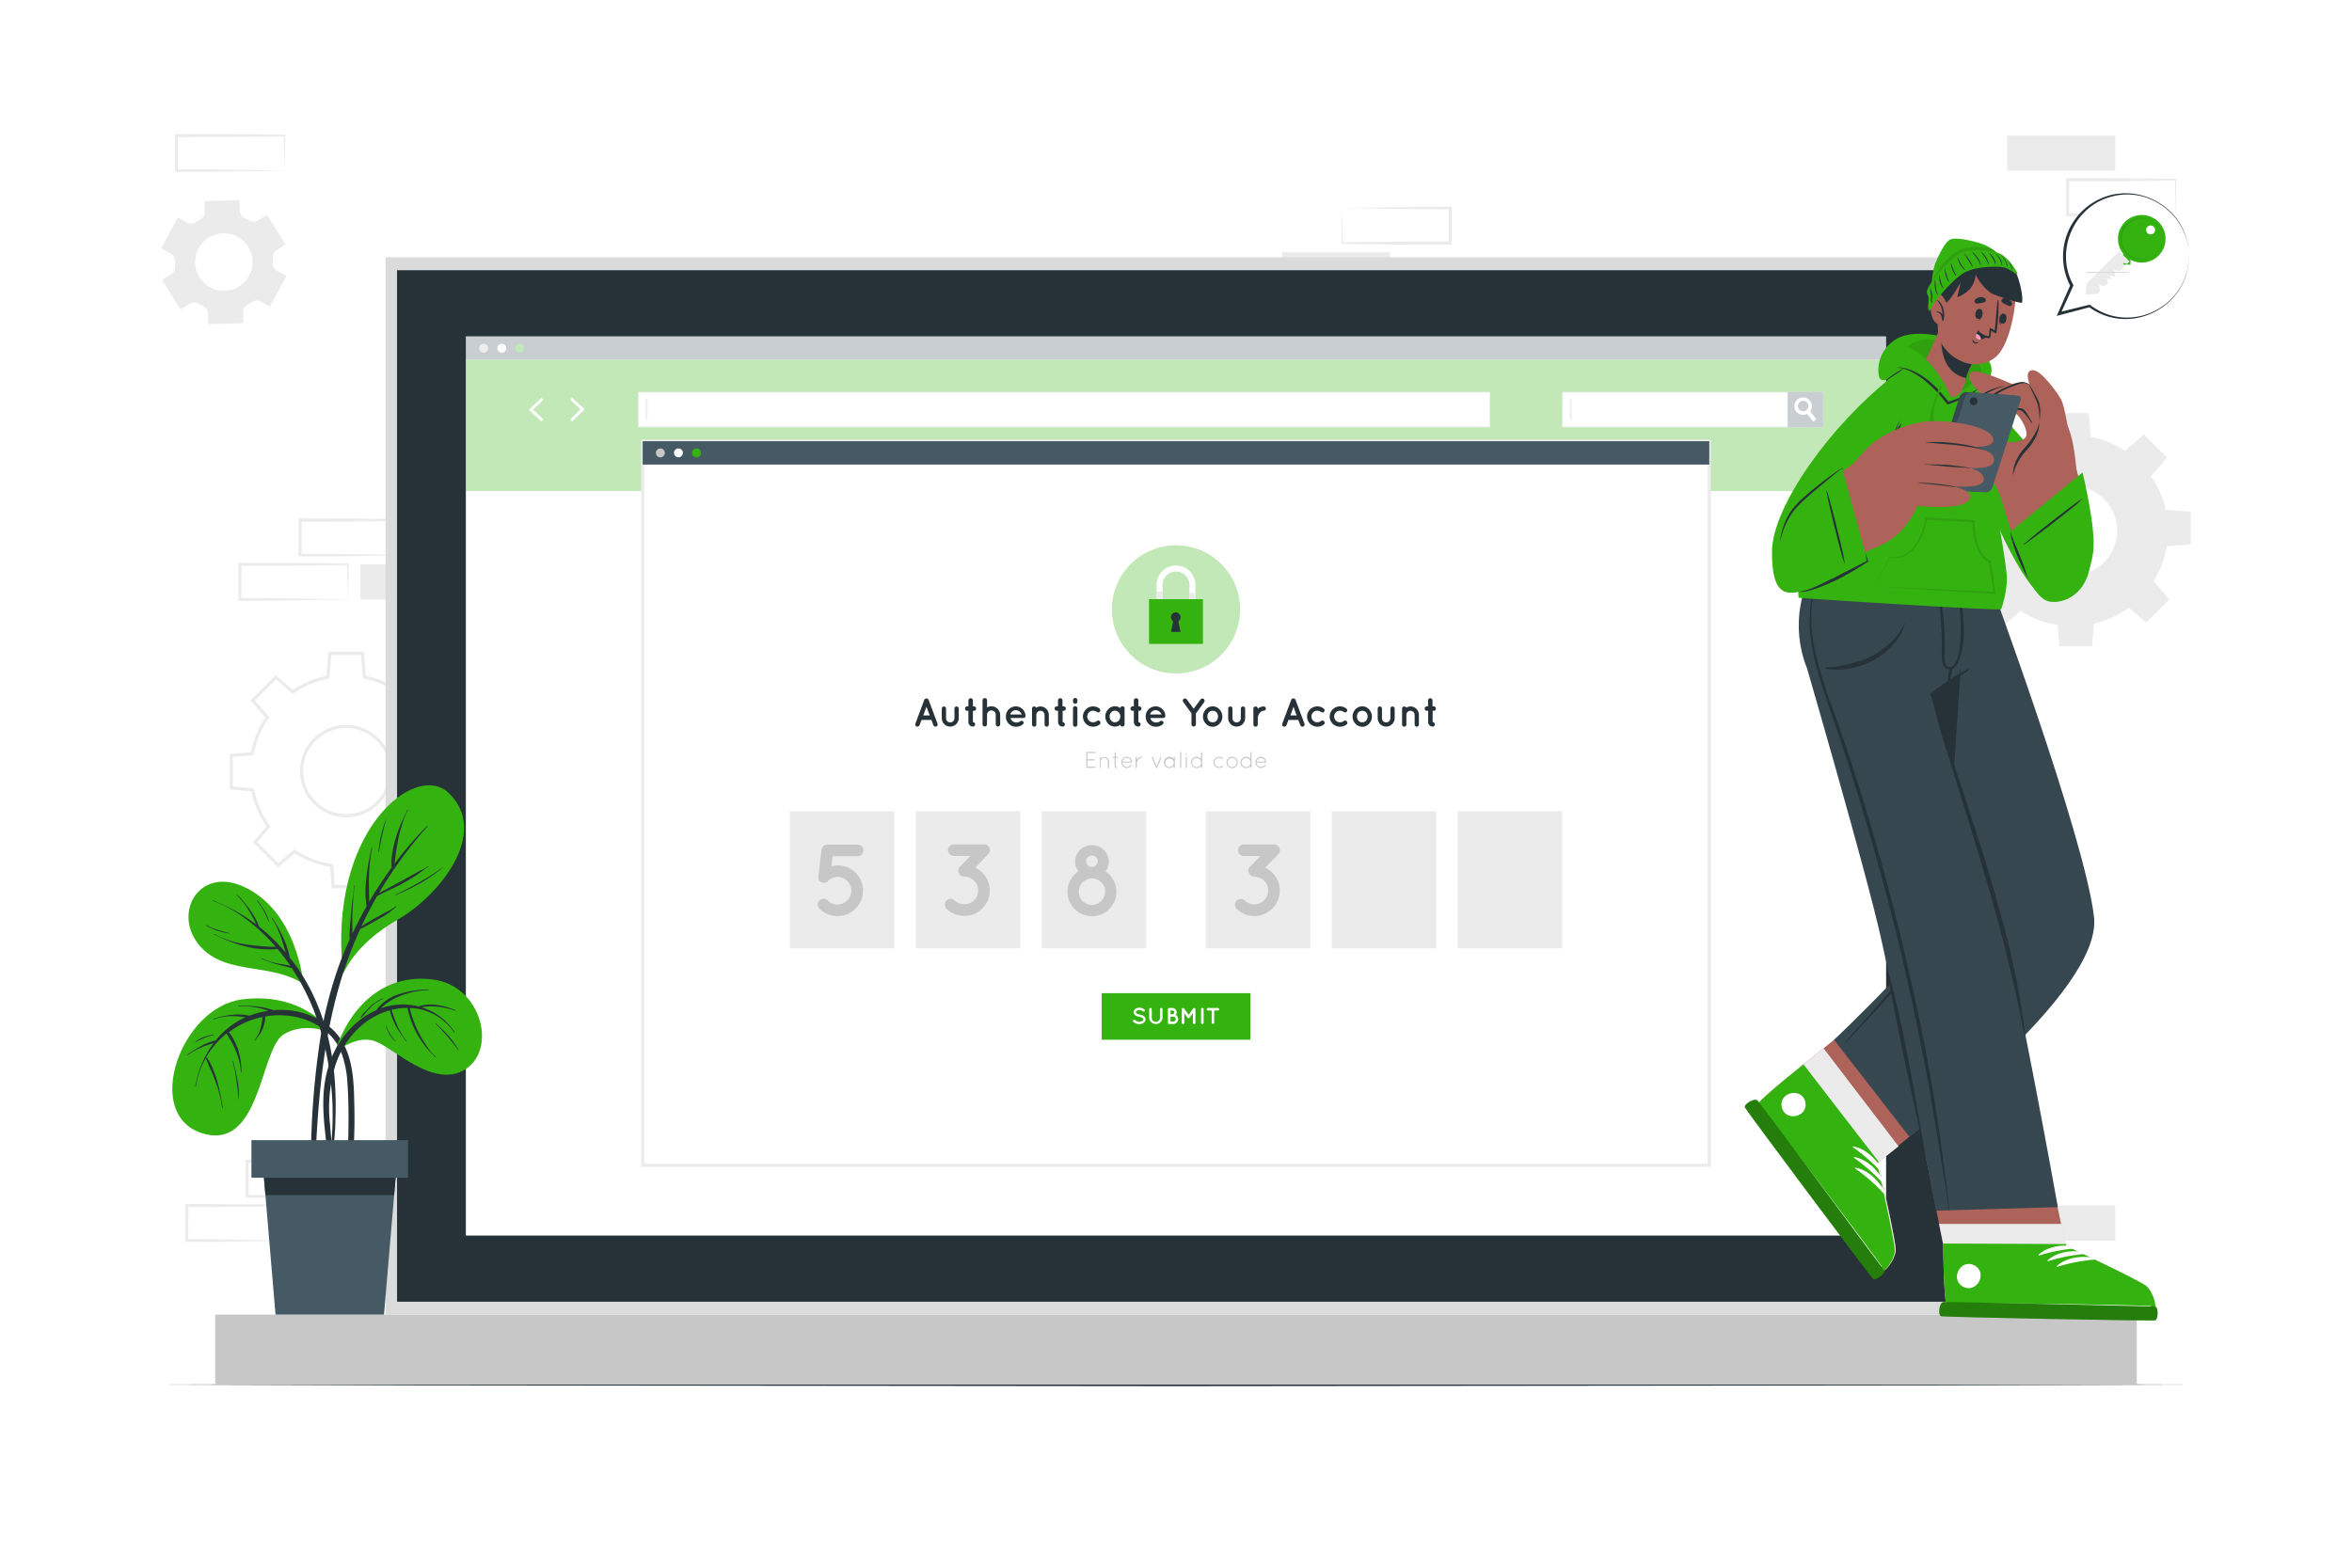 <svg class="animated" id="freepik_stories-authentication" xmlns="http://www.w3.org/2000/svg" viewBox="0 0 750 500" version="1.1" xmlns:xlink="http://www.w3.org/1999/xlink" xmlns:svgjs="http://svgjs.com/svgjs"><style>svg#freepik_stories-authentication:not(.animated) .animable {opacity: 0;}svg#freepik_stories-authentication.animated #freepik--Device--inject-10 {animation: 1s 1 forwards cubic-bezier(.36,-0.01,.5,1.38) zoomIn;animation-delay: 0s;}svg#freepik_stories-authentication.animated #freepik--Plant--inject-10 {animation: 1s 1 forwards cubic-bezier(.36,-0.01,.5,1.38) slideLeft;animation-delay: 0s;}svg#freepik_stories-authentication.animated #freepik--Character--inject-10 {animation: 1s 1 forwards cubic-bezier(.36,-0.01,.5,1.38) slideRight;animation-delay: 0s;}            @keyframes zoomIn {                0% {                    opacity: 0;                    transform: scale(0.5);                }                100% {                    opacity: 1;                    transform: scale(1);                }            }                    @keyframes slideLeft {                0% {                    opacity: 0;                    transform: translateX(-30px);                }                100% {                    opacity: 1;                    transform: translateX(0);                }            }                    @keyframes slideRight {                0% {                    opacity: 0;                    transform: translateX(30px);                }                100% {                    opacity: 1;                    transform: translateX(0);                }            }        </style><g id="freepik--background-complete--inject-10" class="animable" style="transform-origin: 375.005px 219.395px;"><path d="M60.52,96.89a2.67,2.67,0,0,1,2.79,0c.23.14.47.27.71.4l.74.38a2.63,2.63,0,0,1,1.55,2.3l.11,3.43,11.16-.35-.1-3.43a2.68,2.68,0,0,1,1.4-2.41,13.84,13.84,0,0,0,1.42-.87,2.66,2.66,0,0,1,2.77-.18l3,1.62L91.36,88l-3-1.61A2.66,2.66,0,0,1,87,83.93c0-.56,0-1.11,0-1.66a2.64,2.64,0,0,1,1.23-2.5L91.05,78l-5.89-9.49-2.93,1.81a2.63,2.63,0,0,1-2.77,0c-.23-.14-.47-.27-.71-.4s-.49-.26-.74-.37a2.66,2.66,0,0,1-1.55-2.31l-.11-3.43-11.16.34.11,3.42a2.67,2.67,0,0,1-1.4,2.41,16,16,0,0,0-1.42.88A2.68,2.68,0,0,1,59.7,71l-3-1.62-5.28,9.85,3,1.61a2.66,2.66,0,0,1,1.39,2.41c0,.56,0,1.12,0,1.67a2.64,2.64,0,0,1-1.23,2.5l-2.91,1.8,5.89,9.49Zm2.8-17.63a9.15,9.15,0,1,1,3.74,12.38A9.16,9.16,0,0,1,63.32,79.26Z" style="fill: rgb(235, 235, 235); transform-origin: 71.39px 83.605px;" id="elhtqsykbfy8w" class="animable"></path><path d="M619.69,232.73a1.87,1.87,0,0,1,.91,1.73c0,.19,0,.38,0,.58s0,.39,0,.58a1.87,1.87,0,0,1-.91,1.72l-2.08,1.2,3.91,6.78,2.08-1.2a1.85,1.85,0,0,1,1.95.06,10.23,10.23,0,0,0,1,.59,1.85,1.85,0,0,1,1,1.65v2.4h7.82v-2.4a1.87,1.87,0,0,1,1-1.65,9.19,9.19,0,0,0,1-.59,1.85,1.85,0,0,1,1.95-.06l2.08,1.2,3.91-6.78-2.09-1.21a1.84,1.84,0,0,1-.9-1.72c0-.19,0-.38,0-.57s0-.39,0-.58a1.87,1.87,0,0,1,.91-1.73l2.08-1.19-3.91-6.78-2.07,1.2a1.85,1.85,0,0,1-1.95-.07,10.29,10.29,0,0,0-1-.58,1.89,1.89,0,0,1-1-1.66v-2.39h-7.82v2.39a1.89,1.89,0,0,1-1,1.66,9.12,9.12,0,0,0-1,.58,1.87,1.87,0,0,1-2,.07l-2.07-1.2-3.91,6.78Zm11.81-4.11a6.41,6.41,0,1,1-6.41,6.42A6.42,6.42,0,0,1,631.5,228.62Z" style="fill: rgb(235, 235, 235); transform-origin: 631.445px 235.04px;" id="el198nzt7s9u1" class="animable"></path><path d="M630.4,169.25a30.47,30.47,0,1,0,30.47-30.48A30.47,30.47,0,0,0,630.4,169.25Zm16.23,0a14.24,14.24,0,1,1,14.24,14.22A14.24,14.24,0,0,1,646.63,169.25Z" style="fill: rgb(235, 235, 235); transform-origin: 660.87px 169.24px;" id="elaq5xihndzwm" class="animable"></path><polygon points="655.01 140.04 666.73 140.04 666.08 131.74 655.66 131.74 655.01 140.04" style="fill: rgb(235, 235, 235); transform-origin: 660.87px 135.89px;" id="eln6ocug6mn4s" class="animable"></polygon><polygon points="677.31 143.99 685.6 152.27 691.01 145.95 683.64 138.58 677.31 143.99" style="fill: rgb(235, 235, 235); transform-origin: 684.16px 145.425px;" id="elkln3rw9p0cj" class="animable"></polygon><polygon points="690.29 162.55 690.29 174.27 698.59 173.62 698.59 163.2 690.29 162.55" style="fill: rgb(235, 235, 235); transform-origin: 694.44px 168.41px;" id="eldcvoliii4d5" class="animable"></polygon><polygon points="686.35 184.85 678.06 193.14 684.38 198.54 691.75 191.18 686.35 184.85" style="fill: rgb(235, 235, 235); transform-origin: 684.905px 191.695px;" id="eluf95s3ypnal" class="animable"></polygon><polygon points="667.78 197.83 656.06 197.83 656.71 206.13 667.13 206.13 667.78 197.83" style="fill: rgb(235, 235, 235); transform-origin: 661.92px 201.98px;" id="el2l35s9rbg6g" class="animable"></polygon><polygon points="645.48 193.88 637.19 185.6 631.79 191.92 639.15 199.29 645.48 193.88" style="fill: rgb(235, 235, 235); transform-origin: 638.635px 192.445px;" id="elk2rfxp5i9ki" class="animable"></polygon><polygon points="632.5 175.32 632.5 163.6 624.21 164.25 624.21 174.67 632.5 175.32" style="fill: rgb(235, 235, 235); transform-origin: 628.355px 169.46px;" id="eldvm25j3rlpu" class="animable"></polygon><polygon points="636.45 153.02 644.73 144.73 638.41 139.32 631.04 146.69 636.45 153.02" style="fill: rgb(235, 235, 235); transform-origin: 637.885px 146.17px;" id="ele70r80rujcg" class="animable"></polygon><path d="M117.12,283.3H105.78l-.54-6.84a30.28,30.28,0,0,1-11.32-4.32l-5.27,4.51-8-8L85,263.57a30.15,30.15,0,0,1-4.86-11.22l-6.87-.53V240.47l6.78-.54a30.46,30.46,0,0,1,4.56-11.1l-4.69-5.48,8-8L93.4,220a30.36,30.36,0,0,1,10.72-4.43l.6-7.68h11.34l.6,7.67a30.4,30.4,0,0,1,10.4,4.23l6.13-5.24,8,8-5.14,6a30.51,30.51,0,0,1,4.46,10.17l8.08.63v11.36l-7.73.59a30.51,30.51,0,0,1-4,10.6l5.07,5.92-8,8-5.58-4.75A30.43,30.43,0,0,1,117.69,276Zm-10.42-1h9.5l.55-7.09.36-.09a29.33,29.33,0,0,0,11-5l.32-.23,5.47,4.66,6.72-6.71-4.95-5.78.2-.31A29.56,29.56,0,0,0,140,250.81l.06-.39,7.59-.58v-9.5l-7.9-.62-.08-.36a29.45,29.45,0,0,0-4.6-10.5l-.22-.32,5-5.88-6.72-6.72-6,5.13-.31-.21a29.51,29.51,0,0,0-10.73-4.36l-.38-.07-.58-7.51h-9.5l-.58,7.51-.38.07a29.52,29.52,0,0,0-11,4.57l-.13.08h-.33L93,221,88,216.68l-6.72,6.72,4.59,5.36-.22.32a29.35,29.35,0,0,0-4.69,11.41l-.07.38-6.62.52v9.5l6.7.52.07.38a29.39,29.39,0,0,0,5,11.52l.22.32L82,268.58l6.72,6.71,5.13-4.39.31.2a29.32,29.32,0,0,0,11.64,4.44l.39.06Zm3.69-21.65a14.73,14.73,0,1,1,14.74-14.73A14.75,14.75,0,0,1,110.39,260.65Zm0-28.46a13.73,13.73,0,1,0,13.74,13.73A13.75,13.75,0,0,0,110.39,232.19Z" style="fill: rgb(235, 235, 235); transform-origin: 110.93px 245.595px;" id="ellqdzk8f7dw9" class="animable"></path><path d="M113.27,381.56c-5.74.1-20.22.35-25.77.41l-8.69,0h-.45v-.45l0-11.19v-.5h.5l17.23.07c4.29,0,12.94.13,17.23.19h.25v.24l-.24,11.19Zm0,0L113,370.37l.24.24c-4.3.06-12.93.15-17.23.19l-17.23.07.5-.5,0,11.19-.45-.46,8.54,0c5.46.06,20.27.31,25.92.41Z" style="fill: rgb(235, 235, 235); transform-origin: 95.965px 375.9px;" id="el4k1cjv27cq4" class="animable"></path><path d="M94.05,395.67c-5.74.1-20.22.35-25.77.41l-8.69,0h-.46v-.45l0-11.19V384h.51l17.23.07c4.29,0,12.94.13,17.23.19h.24v.24l-.24,11.19Zm0,0-.24-11.19.24.24c-4.3.06-12.94.15-17.23.19L59.59,385l.5-.5L60,395.67l-.45-.46,8.53.05c5.46.06,20.28.31,25.93.41Z" style="fill: rgb(235, 235, 235); transform-origin: 76.735px 390.04px;" id="elsx7yobsa5n" class="animable"></path><path d="M130.14,177.08c-5.74.1-20.21.35-25.76.41l-8.7,0h-.45v-.46l0-11.19v-.5h.5l17.23.07c4.29,0,12.94.13,17.23.19h.25v.24l-.24,11.19Zm0,0-.24-11.19.24.24c-4.29.06-12.93.16-17.23.19l-17.23.07.5-.5,0,11.19-.46-.45,8.54,0c5.46.06,20.27.31,25.92.41Z" style="fill: rgb(235, 235, 235); transform-origin: 112.835px 171.415px;" id="el753kzf544yq" class="animable"></path><path d="M110.92,191.19c-5.74.1-20.22.35-25.77.41l-8.69.05H76v-.46L76,180v-.5h.5l17.23.07c4.29,0,12.94.13,17.23.19h.25V180l-.24,11.19Zm0,0L110.68,180l.24.24c-4.3.06-12.93.16-17.23.19l-17.23.07.5-.5,0,11.19-.46-.45,8.54,0c5.46.06,20.27.31,25.92.41Z" style="fill: rgb(235, 235, 235); transform-origin: 93.605px 185.575px;" id="elfmevt3wemf9" class="animable"></path><rect x="114.91" y="180" width="34.46" height="11.19" style="fill: rgb(235, 235, 235); transform-origin: 132.14px 185.595px;" id="el5ntvu3mjjt9" class="animable"></rect><rect x="640.07" y="384.48" width="34.46" height="11.19" style="fill: rgb(235, 235, 235); transform-origin: 657.3px 390.075px;" id="elgil5rjh8fdq" class="animable"></rect><rect x="640.07" y="43.24" width="34.46" height="11.19" style="fill: rgb(235, 235, 235); transform-origin: 657.3px 48.835px;" id="elq60d561e3gq" class="animable"></rect><path d="M693.75,68.54c-5.74.1-20.22.35-25.76.41l-8.7,0h-.45v-.46l-.05-11.19v-.5h.5l17.23.07c4.29,0,12.94.13,17.23.19H694v.23l-.24,11.19Zm0,0-.24-11.19.24.24c-4.3.07-12.93.16-17.23.2l-17.23.06.5-.5,0,11.19-.46-.45,8.54,0c5.46.07,20.27.32,25.92.41Z" style="fill: rgb(235, 235, 235); transform-origin: 676.395px 62.875px;" id="el8jcgg36v0ex" class="animable"></path><path d="M90.71,54.45c-5.74.1-20.22.34-25.77.41l-8.69,0h-.46v-.45l0-11.19v-.51h.5l17.23.06c4.29,0,12.94.13,17.23.19H91v.24l-.24,11.19Zm0,0-.24-11.19.24.24c-4.3.06-12.93.15-17.23.19l-17.23.06.5-.49,0,11.19L56.25,54l8.53,0c5.47.07,20.28.32,25.93.42Z" style="fill: rgb(235, 235, 235); transform-origin: 73.395px 48.785px;" id="elzxgekqmvmlg" class="animable"></path><g id="el7uqfgypxeiv"><rect x="408.81" y="80.44" width="34.46" height="11.19" style="fill: rgb(235, 235, 235); transform-origin: 426.04px 86.035px; transform: rotate(180deg);" class="animable" id="elhe29dle9wjf"></rect></g><path d="M428,66.33c5.74-.1,20.22-.35,25.77-.41l8.69,0h.45v.46l0,11.19V78h-.5L445.26,78c-4.29,0-12.94-.13-17.23-.19h-.25v-.24L428,66.33Zm0,0,.24,11.19-.24-.24c4.3-.06,12.93-.15,17.23-.19L462.49,77l-.5.5,0-11.19.46.46L454,66.74c-5.46-.06-20.27-.31-25.92-.41Z" style="fill: rgb(235, 235, 235); transform-origin: 445.345px 71.96px;" id="elt8wu9zml7f" class="animable"></path></g><g id="freepik--Floor--inject-10" class="animable" style="transform-origin: 375px 441.605px;"><polygon points="50.72 441.6 131.79 441.36 212.86 441.27 375 441.11 537.14 441.27 618.21 441.36 699.28 441.6 618.21 441.85 537.14 441.94 375 442.1 212.86 441.94 131.79 441.85 50.72 441.6" style="fill: rgb(38, 50, 56); transform-origin: 375px 441.605px;" id="elo0bqoa9mryl" class="animable"></polygon></g><g id="freepik--Device--inject-10" class="animable animator-active" style="transform-origin: 375px 261.84px;"><rect x="68.63" y="419.29" width="612.74" height="22.32" style="fill: rgb(199, 199, 199); transform-origin: 375px 430.45px;" id="elrxwxpadivlk" class="animable"></rect><rect x="122.94" y="82.07" width="504.11" height="337.22" style="fill: rgb(219, 219, 219); transform-origin: 374.995px 250.68px;" id="elhuimef2d8ru" class="animable"></rect><rect x="126.61" y="86.18" width="496.79" height="328.99" style="fill: rgb(38, 50, 56); transform-origin: 375.005px 250.675px;" id="elg33j1igfvg" class="animable"></rect><rect x="148.6" y="107.33" width="452.79" height="286.69" style="fill: rgb(255, 255, 255); transform-origin: 374.995px 250.675px;" id="el2845pjtv27e" class="animable"></rect><rect x="148.6" y="107.33" width="452.79" height="7.45" style="fill: rgb(69, 90, 100); transform-origin: 374.995px 111.055px;" id="el066dbqwjwzn7" class="animable"></rect><path d="M155.64,111.05a1.42,1.42,0,1,1-1.41-1.41A1.41,1.41,0,0,1,155.64,111.05Z" style="fill: rgb(199, 199, 199); transform-origin: 154.22px 111.06px;" id="el1089rkc433bq" class="animable"></path><path d="M161.42,111.05a1.42,1.42,0,1,1-1.42-1.41A1.42,1.42,0,0,1,161.42,111.05Z" style="fill: rgb(255, 255, 255); transform-origin: 160px 111.06px;" id="eljw9ywszydym" class="animable"></path><path d="M167.19,111.05a1.42,1.42,0,1,1-1.42-1.41A1.41,1.41,0,0,1,167.19,111.05Z" style="fill: #34B210; transform-origin: 165.77px 111.06px;" id="ela2gikrvo4m7" class="animable"></path><rect x="148.6" y="114.78" width="452.79" height="41.85" style="fill: #34B210; transform-origin: 374.995px 135.705px;" id="el4s5l0xnjhhg" class="animable"></rect><rect x="498.26" y="125.09" width="82.97" height="11.07" style="fill: rgb(255, 255, 255); transform-origin: 539.745px 130.625px;" id="elefi1kld4luu" class="animable"></rect><path d="M581.34,136.28H498.15V125h83.19Zm-83-.23h82.75V125.2H498.37Z" style="fill: rgb(199, 199, 199); transform-origin: 539.745px 130.64px;" id="elj9dpaktu5rh" class="animable"></path><rect x="570.04" y="124.97" width="11.31" height="11.31" style="fill: rgb(69, 90, 100); transform-origin: 575.695px 130.625px;" id="el6fmibqkvrs5" class="animable"></rect><path d="M579.2,133.73l-1,.78L576.29,132l-.7-.91a1.6,1.6,0,0,0,.4-.23,1.66,1.66,0,0,0,.53-.68l.73,1Z" style="fill: rgb(255, 255, 255); transform-origin: 577.395px 132.345px;" id="elah64phbq7df" class="animable"></path><path d="M577.19,127.84a2.79,2.79,0,1,0-.9,4.16,2.26,2.26,0,0,0,.38-.25,2.53,2.53,0,0,0,.58-.6A2.79,2.79,0,0,0,577.19,127.84Zm-1.2,3a1.6,1.6,0,0,1-.4.23,1.67,1.67,0,1,1,.93-.91A1.66,1.66,0,0,1,576,130.86Z" style="fill: rgb(255, 255, 255); transform-origin: 574.975px 129.538px;" id="elps6uivum9l9" class="animable"></path><rect x="500.58" y="127.27" width="0.59" height="6.72" style="fill: rgb(199, 199, 199); transform-origin: 500.875px 130.63px;" id="elvugxupx3kpn" class="animable"></rect><rect x="203.59" y="125.09" width="271.49" height="11.07" style="fill: rgb(255, 255, 255); transform-origin: 339.335px 130.625px;" id="elgcwog6cxoqi" class="animable"></rect><path d="M475.19,136.28H203.48V125H475.19Zm-271.49-.23H475V125.2H203.7Z" style="fill: rgb(199, 199, 199); transform-origin: 339.335px 130.64px;" id="eltvwmc1mnfj8" class="animable"></path><rect x="205.9" y="127.27" width="0.59" height="6.72" style="fill: rgb(199, 199, 199); transform-origin: 206.195px 130.63px;" id="elnqxeh88jvzn" class="animable"></rect><polygon points="172.69 134.42 168.65 130.7 172.68 126.84 173.31 127.49 169.97 130.69 173.3 133.75 172.69 134.42" style="fill: rgb(255, 255, 255); transform-origin: 170.98px 130.63px;" id="elhz0cyek8ty" class="animable"></polygon><polygon points="182.42 126.84 186.45 130.55 182.43 134.41 181.8 133.76 185.14 130.56 181.81 127.5 182.42 126.84" style="fill: rgb(255, 255, 255); transform-origin: 184.125px 130.625px;" id="el5i8vdbnwlrq" class="animable"></polygon><g id="el2oz57mwkdsc"><rect x="148.6" y="107.33" width="452.79" height="286.69" style="fill: rgb(255, 255, 255); opacity: 0.7; transform-origin: 374.995px 250.675px;" class="animable" id="el8c8kymjj3mt"></rect></g><rect x="204.94" y="140.72" width="340.11" height="230.94" style="fill: rgb(255, 255, 255); transform-origin: 374.995px 256.19px;" id="elip0w48jxi6" class="animable"></rect><path d="M545.56,372.16H204.44V140.22H545.56Zm-340.12-1H544.56V141.22H205.44Z" style="fill: rgb(235, 235, 235); transform-origin: 375px 256.19px;" id="elpk08mk9g3nc" class="animable"></path><rect x="204.94" y="140.72" width="340.11" height="7.45" style="fill: rgb(69, 90, 100); transform-origin: 374.995px 144.445px;" id="eliuhq44qwxpf" class="animable"></rect><path d="M212,144.44a1.42,1.42,0,1,1-1.41-1.41A1.42,1.42,0,0,1,212,144.44Z" style="fill: rgb(199, 199, 199); transform-origin: 210.58px 144.45px;" id="elh45lb585y8a" class="animable"></path><path d="M217.75,144.44a1.41,1.41,0,1,1-1.41-1.41A1.42,1.42,0,0,1,217.75,144.44Z" style="fill: rgb(255, 255, 255); transform-origin: 216.34px 144.44px;" id="elu4zes86wy5" class="animable"></path><circle cx="222.11" cy="144.44" r="1.41" style="fill: #34B210; transform-origin: 222.11px 144.44px;" id="elqv75zu8recb" class="animable"></circle><path d="M297,229.61h-3.14l-.63,1.68a.74.74,0,0,1-.67.45.69.69,0,0,1-.25,0,.73.73,0,0,1-.42-.93l2.85-7.6a.75.75,0,0,1,1.37,0l2.85,7.6a.73.73,0,0,1-.42.93.66.66,0,0,1-.25,0,.71.71,0,0,1-.66-.45Zm-.53-1.42-1.05-2.78-1,2.78Z" style="fill: rgb(38, 50, 56); transform-origin: 295.425px 227.259px;" id="elf1jjlajrxtc" class="animable"></path><path d="M303,231.74a2.7,2.7,0,0,1-2.69-2.68V226a.7.7,0,0,1,.69-.68.69.69,0,0,1,.68.68v3.09a1.3,1.3,0,0,0,1.32,1.31,1.33,1.33,0,0,0,1.35-1.31V226a.68.68,0,0,1,.67-.68.71.71,0,0,1,.7.68v3.09A2.72,2.72,0,0,1,303,231.74Z" style="fill: rgb(38, 50, 56); transform-origin: 303.015px 228.53px;" id="eliya9kwgdxk" class="animable"></path><path d="M311.28,226a.73.73,0,0,1-.72.71h-.32v3.6a.71.71,0,0,1,.71.72.7.7,0,0,1-.71.71,1.44,1.44,0,0,1-1.44-1.43v-3.6h-.37a.71.71,0,0,1-.71-.71.7.7,0,0,1,.71-.71h.37v-1.88a.72.72,0,0,1,.73-.71.7.7,0,0,1,.71.71v1.88h.32A.71.71,0,0,1,311.28,226Z" style="fill: rgb(38, 50, 56); transform-origin: 309.5px 227.22px;" id="elj1zt7zz2vgi" class="animable"></path><path d="M314.72,231a.72.72,0,0,1-.73.71.73.73,0,0,1-.68-.53,1,1,0,0,1,0-.18v-7.62a.72.72,0,0,1,1.44,0v2.25a2.9,2.9,0,0,1,1.38-.37,2.81,2.81,0,0,1,2.81,2.82V231a.71.71,0,0,1-1.42,0v-2.92a1.39,1.39,0,1,0-2.77,0Z" style="fill: rgb(38, 50, 56); transform-origin: 316.123px 227.185px;" id="el6s492mnlovp" class="animable"></path><path d="M320.75,228.51a3.19,3.19,0,0,1,3.15-3.22,3.09,3.09,0,0,1,3.11,3v.07a.41.41,0,0,1,0,.11.63.63,0,0,1-.68.52h-4.1a1.7,1.7,0,0,0,.44.85,2,2,0,0,0,1.24.58,2.13,2.13,0,0,0,1.34-.32.72.72,0,0,1,1,0,.6.6,0,0,1,0,.84,3.27,3.27,0,0,1-2.31.85A3.2,3.2,0,0,1,320.75,228.51Zm1.4-.63h3.66a2.11,2.11,0,0,0-1.91-1.37A1.82,1.82,0,0,0,322.15,227.88Z" style="fill: rgb(38, 50, 56); transform-origin: 323.881px 228.541px;" id="eleedrwcjv0x5" class="animable"></path><path d="M334.45,228v3.09a.68.68,0,0,1-.68.68.69.69,0,0,1-.68-.68V228a1.33,1.33,0,0,0-1.34-1.3,1.28,1.28,0,0,0-1.29,1.3v3.09a.26.26,0,0,1,0,.13.7.7,0,0,1-.68.55.68.68,0,0,1-.69-.68V226a.68.68,0,0,1,.69-.68.69.69,0,0,1,.63.4,2.53,2.53,0,0,1,1.37-.4A2.7,2.7,0,0,1,334.45,228Z" style="fill: rgb(38, 50, 56); transform-origin: 331.77px 228.545px;" id="ell0p2mxsoqjm" class="animable"></path><path d="M339.88,226a.73.73,0,0,1-.72.71h-.32v3.6a.71.71,0,0,1,.71.72.7.7,0,0,1-.71.71,1.44,1.44,0,0,1-1.44-1.43v-3.6H337a.71.71,0,0,1-.71-.71.7.7,0,0,1,.71-.71h.37v-1.88a.72.72,0,0,1,.73-.71.7.7,0,0,1,.71.71v1.88h.32A.71.71,0,0,1,339.88,226Z" style="fill: rgb(38, 50, 56); transform-origin: 338.085px 227.22px;" id="elyk3pjniz2b" class="animable"></path><path d="M343.55,223.67a.7.7,0,1,1-1.39,0v-.27a.7.7,0,1,1,1.39,0Zm0,2.34v5a.7.7,0,1,1-1.39,0v-5a.7.7,0,1,1,1.39,0Z" style="fill: rgb(38, 50, 56); transform-origin: 342.855px 227.205px;" id="eloiiik2ozusj" class="animable"></path><path d="M345.32,228.53a3.28,3.28,0,0,1,3.28-3.24,3.37,3.37,0,0,1,2,.71.68.68,0,1,1-.83,1.08,2.05,2.05,0,0,0-1.22-.41,1.85,1.85,0,1,0,0,3.7,2.1,2.1,0,0,0,1.22-.41.7.7,0,0,1,1,.14.71.71,0,0,1-.14,1,3.55,3.55,0,0,1-2,.68A3.27,3.27,0,0,1,345.32,228.53Z" style="fill: rgb(38, 50, 56); transform-origin: 348.118px 228.535px;" id="eleom6bzwyfyc" class="animable"></path><path d="M358.6,228.53v2.53a.69.69,0,0,1-.68.68.7.7,0,0,1-.67-.55,3,3,0,0,1-3.91-.39,3.38,3.38,0,0,1,0-4.55,3,3,0,0,1,2.19-1,3,3,0,0,1,1.72.56.7.7,0,0,1,.67-.56.69.69,0,0,1,.68.69Zm-1.36,0a1.88,1.88,0,0,0-.51-1.33,1.59,1.59,0,0,0-1.2-.53,1.56,1.56,0,0,0-1.2.53,1.87,1.87,0,0,0-.49,1.33,1.94,1.94,0,0,0,.49,1.33,1.64,1.64,0,0,0,1.2.5,1.68,1.68,0,0,0,1.2-.5A2,2,0,0,0,357.24,228.53Z" style="fill: rgb(38, 50, 56); transform-origin: 355.53px 228.495px;" id="el2caql76y61z" class="animable"></path><path d="M364,226a.73.73,0,0,1-.72.71H363v3.6a.71.71,0,0,1,.71.72.7.7,0,0,1-.71.71,1.44,1.44,0,0,1-1.44-1.43v-3.6h-.37a.71.71,0,0,1-.71-.71.7.7,0,0,1,.71-.71h.37v-1.88a.72.72,0,0,1,.73-.71.7.7,0,0,1,.71.71v1.88h.32A.71.71,0,0,1,364,226Z" style="fill: rgb(38, 50, 56); transform-origin: 362.24px 227.22px;" id="ellb6he91495" class="animable"></path><path d="M365.33,228.51a3.2,3.2,0,0,1,3.15-3.22,3.08,3.08,0,0,1,3.11,3v.07a.41.41,0,0,1,0,.11.63.63,0,0,1-.67.52h-4.1a1.68,1.68,0,0,0,.43.85,2,2,0,0,0,1.24.58,2.16,2.16,0,0,0,1.35-.32.71.71,0,0,1,1,0,.59.59,0,0,1,0,.84,3.25,3.25,0,0,1-2.31.85A3.21,3.21,0,0,1,365.33,228.51Zm1.41-.63h3.65a2.1,2.1,0,0,0-1.91-1.37A1.8,1.8,0,0,0,366.74,227.88Z" style="fill: rgb(38, 50, 56); transform-origin: 368.461px 228.541px;" id="el06b5q7rnwef" class="animable"></path><path d="M384,223.92l-2.65,3.62V231a.69.69,0,0,1-.71.71.72.72,0,0,1-.71-.71v-3.49l-2.62-3.62a.7.7,0,0,1,1.13-.83l2.2,3,2.21-3a.71.71,0,0,1,1.15.83Z" style="fill: rgb(38, 50, 56); transform-origin: 380.644px 227.242px;" id="eld0eh18qop9q" class="animable"></path><path d="M384.5,230.8a3.21,3.21,0,0,1-.9-2.27,3.32,3.32,0,0,1,.9-2.26,3,3,0,0,1,2.22-1,2.83,2.83,0,0,1,2.15,1,3.23,3.23,0,0,1,.91,2.26,3.14,3.14,0,0,1-.91,2.27,2.87,2.87,0,0,1-2.15,1A3,3,0,0,1,384.5,230.8Zm.51-2.27a2.06,2.06,0,0,0,.47,1.36,1.75,1.75,0,0,0,1.24.48,1.67,1.67,0,0,0,1.18-.48,2.06,2.06,0,0,0,0-2.71,1.82,1.82,0,0,0-1.18-.49,1.89,1.89,0,0,0-1.24.49A2.05,2.05,0,0,0,385,228.53Z" style="fill: rgb(38, 50, 56); transform-origin: 386.69px 228.535px;" id="eluswpff257b" class="animable"></path><path d="M394.32,231.74a2.69,2.69,0,0,1-2.68-2.68V226a.69.69,0,0,1,.68-.68.68.68,0,0,1,.68.68v3.09a1.31,1.31,0,0,0,1.32,1.31,1.34,1.34,0,0,0,1.36-1.31V226a.67.67,0,0,1,.67-.68.72.72,0,0,1,.7.68v3.09A2.72,2.72,0,0,1,394.32,231.74Z" style="fill: rgb(38, 50, 56); transform-origin: 394.345px 228.53px;" id="elfgdngi4nklv" class="animable"></path><path d="M403.66,226a.69.69,0,0,1-.69.68,1.23,1.23,0,0,0-.77.25,1.87,1.87,0,0,0-.6.62,3.69,3.69,0,0,0-.52,1.08v2.46a.71.71,0,0,1-.71.68.69.69,0,0,1-.69-.68V226a.68.68,0,0,1,.69-.67.7.7,0,0,1,.71.67v.09a1.66,1.66,0,0,1,.27-.26,2.86,2.86,0,0,1,1.62-.5A.67.67,0,0,1,403.66,226Z" style="fill: rgb(38, 50, 56); transform-origin: 401.67px 228.55px;" id="elr48paj9dsf" class="animable"></path><path d="M414,229.61h-3.13l-.64,1.68a.71.71,0,0,1-.67.45.64.64,0,0,1-.24,0,.73.73,0,0,1-.43-.93l2.85-7.6a.71.71,0,0,1,.69-.45.68.68,0,0,1,.68.45l2.86,7.6a.74.74,0,0,1-.43.93.62.62,0,0,1-.25,0,.69.69,0,0,1-.65-.45Zm-.53-1.42-1-2.78-1,2.78Z" style="fill: rgb(38, 50, 56); transform-origin: 412.429px 227.256px;" id="elekfu5al3fit" class="animable"></path><path d="M416.79,228.53a3.28,3.28,0,0,1,3.28-3.24,3.37,3.37,0,0,1,2.05.71.7.7,0,0,1,.14.95.68.68,0,0,1-1,.13,2.11,2.11,0,0,0-1.23-.41,1.85,1.85,0,1,0,0,3.7,2.16,2.16,0,0,0,1.23-.41.69.69,0,0,1,1,.14.71.71,0,0,1-.14,1,3.55,3.55,0,0,1-2.05.68A3.27,3.27,0,0,1,416.79,228.53Z" style="fill: rgb(38, 50, 56); transform-origin: 419.598px 228.535px;" id="elbw2ai498d5n" class="animable"></path><path d="M424,228.53a3.28,3.28,0,0,1,3.28-3.24,3.37,3.37,0,0,1,2.05.71.68.68,0,1,1-.83,1.08,2.05,2.05,0,0,0-1.22-.41,1.85,1.85,0,1,0,0,3.7,2.1,2.1,0,0,0,1.22-.41.7.7,0,0,1,1,.14.71.71,0,0,1-.14,1,3.55,3.55,0,0,1-2.05.68A3.27,3.27,0,0,1,424,228.53Z" style="fill: rgb(38, 50, 56); transform-origin: 426.823px 228.535px;" id="elb6gqsi9tmia" class="animable"></path><path d="M432.19,230.8a3.25,3.25,0,0,1-.89-2.27,3.35,3.35,0,0,1,.89-2.26,3,3,0,0,1,2.23-1,2.83,2.83,0,0,1,2.15,1,3.23,3.23,0,0,1,.9,2.26,3.13,3.13,0,0,1-.9,2.27,2.87,2.87,0,0,1-2.15,1A3.06,3.06,0,0,1,432.19,230.8Zm.52-2.27a2.06,2.06,0,0,0,.47,1.36,1.73,1.73,0,0,0,1.24.48,1.67,1.67,0,0,0,1.18-.48,2.06,2.06,0,0,0,0-2.71,1.82,1.82,0,0,0-1.18-.49,1.87,1.87,0,0,0-1.24.49A2.05,2.05,0,0,0,432.71,228.53Z" style="fill: rgb(38, 50, 56); transform-origin: 434.385px 228.535px;" id="elzhh9wqt6bvm" class="animable"></path><path d="M442,231.74a2.69,2.69,0,0,1-2.68-2.68V226a.69.69,0,0,1,.68-.68.68.68,0,0,1,.68.68v3.09a1.31,1.31,0,0,0,1.32,1.31,1.34,1.34,0,0,0,1.36-1.31V226a.67.67,0,0,1,.67-.68.72.72,0,0,1,.7.68v3.09A2.72,2.72,0,0,1,442,231.74Z" style="fill: rgb(38, 50, 56); transform-origin: 442.025px 228.53px;" id="elwo1dbi89oh" class="animable"></path><path d="M452.45,228v3.09a.67.67,0,0,1-.67.68.69.69,0,0,1-.68-.68V228a1.33,1.33,0,0,0-1.34-1.3,1.29,1.29,0,0,0-1.3,1.3v3.09a.37.37,0,0,1,0,.13.71.71,0,0,1-.69.55.68.68,0,0,1-.68-.68V226a.68.68,0,0,1,.68-.68.7.7,0,0,1,.64.4,2.51,2.51,0,0,1,1.37-.4A2.7,2.7,0,0,1,452.45,228Z" style="fill: rgb(38, 50, 56); transform-origin: 449.77px 228.545px;" id="eljb213u58yxs" class="animable"></path><path d="M457.89,226a.73.73,0,0,1-.72.71h-.33v3.6a.7.7,0,0,1,.71.72.69.69,0,0,1-.71.71,1.44,1.44,0,0,1-1.43-1.43v-3.6H455a.71.71,0,0,1-.71-.71.7.7,0,0,1,.71-.71h.37v-1.88a.71.71,0,0,1,.72-.71.69.69,0,0,1,.71.71v1.88h.33A.72.72,0,0,1,457.89,226Z" style="fill: rgb(38, 50, 56); transform-origin: 456.09px 227.22px;" id="eluf2fabsxjma" class="animable"></path><rect x="251.85" y="258.74" width="33.34" height="43.72" style="fill: rgb(235, 235, 235); transform-origin: 268.52px 280.6px;" id="elsjdlqsxf56c" class="animable"></rect><rect x="292.01" y="258.74" width="33.34" height="43.72" style="fill: rgb(235, 235, 235); transform-origin: 308.68px 280.6px;" id="eloo7xhgo7up" class="animable"></rect><rect x="332.17" y="258.74" width="33.34" height="43.72" style="fill: rgb(235, 235, 235); transform-origin: 348.84px 280.6px;" id="eldref578wv2s" class="animable"></rect><rect x="384.49" y="258.74" width="33.34" height="43.72" style="fill: rgb(235, 235, 235); transform-origin: 401.16px 280.6px;" id="elvu8k4fpmfe" class="animable"></rect><rect x="424.65" y="258.74" width="33.34" height="43.72" style="fill: rgb(235, 235, 235); transform-origin: 441.32px 280.6px;" id="el2vnfttj1f4" class="animable"></rect><rect x="464.8" y="258.74" width="33.34" height="43.72" style="fill: rgb(235, 235, 235); transform-origin: 481.47px 280.6px;" id="elcgynebh84gm" class="animable"></rect><path d="M272.82,278.35a8,8,0,0,1,2.38,5.74,8.12,8.12,0,0,1-2.38,5.71,8,8,0,0,1-5.72,2.39H267a7.91,7.91,0,0,1-5.68-2.39,1.79,1.79,0,0,1,0-2.61,1.85,1.85,0,0,1,2.61,0,4.36,4.36,0,0,0,6.23,0,4.43,4.43,0,0,0,1.31-3.1,4.42,4.42,0,0,0-4.41-4.41A4.34,4.34,0,0,0,264,281a1.85,1.85,0,0,1-2.61,0c-.13-.13-.23-.3-.36-.43s0-.09,0-.09a.22.22,0,0,0-.07-.17c0-.1,0-.16,0-.23s0,0,0-.06a1.32,1.32,0,0,1,0-.56l1-8.45a2,2,0,0,1,.81-1.3c.07,0,.1,0,.13-.07s.07,0,.1-.07a1.8,1.8,0,0,1,.85-.19h9.63a1.84,1.84,0,0,1,1.86,1.86,1.86,1.86,0,0,1-1.86,1.83h-8l-.39,3.23a8.24,8.24,0,0,1,2.18-.3A8,8,0,0,1,272.82,278.35Z" style="fill: rgb(199, 199, 199); transform-origin: 268.048px 280.785px;" id="el4fxg8kkasaj" class="animable"></path><path d="M313.22,278.31A8,8,0,0,1,315.6,284a8.1,8.1,0,0,1-13.84,5.74,1.85,1.85,0,0,1,2.61-2.61,4.34,4.34,0,0,0,3.1,1.27,4.5,4.5,0,0,0,3.14-1.27,4.37,4.37,0,0,0,1.3-3.13,4.26,4.26,0,0,0-1.3-3.11,4.38,4.38,0,0,0-3.11-1.3,1.6,1.6,0,0,1-1.33-.59s0,0,0,0a1.85,1.85,0,0,1-.06-2.61l3.33-3.4h-5.29a1.84,1.84,0,0,1,0-3.68h9.63a1.83,1.83,0,0,1,1.86,1.82,2,2,0,0,1-.23.89,2.48,2.48,0,0,1-.33.45l-4.11,4.24A7.75,7.75,0,0,1,313.22,278.31Z" style="fill: rgb(199, 199, 199); transform-origin: 308.473px 280.717px;" id="el8qvhr7srpqe" class="animable"></path><path d="M405.7,278.31a8,8,0,0,1,2.38,5.72,8.1,8.1,0,0,1-13.84,5.74,1.85,1.85,0,0,1,2.61-2.61,4.34,4.34,0,0,0,3.1,1.27,4.47,4.47,0,0,0,3.14-1.27,4.37,4.37,0,0,0,1.3-3.13,4.26,4.26,0,0,0-1.3-3.11,4.37,4.37,0,0,0-3.1-1.3,1.62,1.62,0,0,1-1.34-.59s0,0,0,0a1.86,1.86,0,0,1-.07-2.61l3.33-3.4h-5.29a1.84,1.84,0,0,1,0-3.68h9.63a1.82,1.82,0,0,1,1.86,1.82,2,2,0,0,1-.23.89,2.44,2.44,0,0,1-.32.45l-4.12,4.24A7.62,7.62,0,0,1,405.7,278.31Z" style="fill: rgb(199, 199, 199); transform-origin: 400.948px 280.747px;" id="elnvrjne2jrkn" class="animable"></path><path d="M356,284.42a7.8,7.8,0,1,1-12.11-6.5,5.29,5.29,0,0,1-1.07-3.23,5.39,5.39,0,0,1,10.77,0,5.3,5.3,0,0,1-1.08,3.23A7.85,7.85,0,0,1,356,284.42Zm-3.56,0a4.25,4.25,0,0,0-4.21-4.25,4.23,4.23,0,1,0,0,8.46A4.22,4.22,0,0,0,352.39,284.42Zm-6.07-9.73a1.83,1.83,0,1,0,3.66,0,1.83,1.83,0,0,0-3.66,0Z" style="fill: rgb(199, 199, 199); transform-origin: 348.2px 280.877px;" id="el615pdh6eiug" class="animable"></path><path d="M346.39,240a.18.18,0,0,1,.17-.18h2.65a.18.18,0,0,1,0,.36h-2.46v2h2.15a.19.19,0,0,1,.18.19.18.18,0,0,1-.18.17h-2.15v2h2.46a.18.18,0,0,1,0,.36h-2.66a.18.18,0,0,1-.16-.18Z" style="fill: rgb(199, 199, 199); transform-origin: 347.89px 242.36px;" id="elxtoi7ipiqn" class="animable"></path><path d="M353.23,242.85a1.11,1.11,0,0,0-1.11-1.11,1.14,1.14,0,0,0-1.12,1.11v2a.11.11,0,0,1,0,.08.15.15,0,0,1-.13.07h0a.23.23,0,0,1-.12-.1v0a0,0,0,0,0,0,0v-3.28a.17.17,0,0,1,.18-.18.17.17,0,0,1,.16.18v.34a1.49,1.49,0,0,1,1.12-.52,1.46,1.46,0,0,1,1.46,1.46v2a.17.17,0,0,1-.18.18.17.17,0,0,1-.17-.18Z" style="fill: rgb(199, 199, 199); transform-origin: 352.21px 243.26px;" id="elcb2md2etgow" class="animable"></path><path d="M356.41,241.56a.18.18,0,0,1-.18.17h-.46v2.62a.29.29,0,0,0,.27.27.18.18,0,1,1,0,.36.62.62,0,0,1-.63-.63v-2.62H355c-.18,0-.18-.08-.18-.17s0-.18.18-.18h.45v-1.33a.18.18,0,0,1,.17-.18.2.2,0,0,1,.19.18v1.33h.46A.19.19,0,0,1,356.41,241.56Z" style="fill: rgb(199, 199, 199); transform-origin: 355.615px 242.425px;" id="elws5g4drxazq" class="animable"></path><path d="M357.54,243.19a1.74,1.74,0,1,1,3.48-.13h0v0a.17.17,0,0,1-.18.16h-2.95a1.42,1.42,0,0,0,1.4,1.38,1.36,1.36,0,0,0,1.16-.66.18.18,0,0,1,.23-.06.19.19,0,0,1,.06.25,1.7,1.7,0,0,1-1.45.82A1.77,1.77,0,0,1,357.54,243.19Zm.37-.29h2.73a1.4,1.4,0,0,0-1.35-1.17A1.42,1.42,0,0,0,357.91,242.9Z" style="fill: rgb(199, 199, 199); transform-origin: 359.279px 243.167px;" id="el62j95lkkwq6" class="animable"></path><path d="M362.11,241.57a.17.17,0,0,1,.18-.18.17.17,0,0,1,.17.18v.79l.05-.09a1.76,1.76,0,0,1,1.44-.88.17.17,0,0,1,.18.18.18.18,0,0,1-.18.17,1.3,1.3,0,0,0-1,.59,3.14,3.14,0,0,0-.43.84.08.08,0,0,0,0,.06v1.57a.17.17,0,0,1-.17.18.17.17,0,0,1-.18-.18Z" style="fill: rgb(199, 199, 199); transform-origin: 363.12px 243.185px;" id="elbf7ylwmwokl" class="animable"></path><path d="M368.68,245a.16.16,0,0,1-.05-.08l-1.35-3.22a.16.16,0,0,1,.08-.22.17.17,0,0,1,.23.09l1.2,2.83,1.19-2.83a.17.17,0,0,1,.23-.09.16.16,0,0,1,.09.22L369,244.84a.41.41,0,0,1,0,.09.18.18,0,0,1-.12,0h-.11Z" style="fill: rgb(199, 199, 199); transform-origin: 368.789px 243.232px;" id="eljs7mnii0vpl" class="animable"></path><path d="M374.63,241.56v3.24a.18.18,0,0,1-.17.18.18.18,0,0,1-.18-.18v-.53a1.69,1.69,0,0,1-1.35.71,1.8,1.8,0,0,1,0-3.6,1.67,1.67,0,0,1,1.35.71v-.53a.18.18,0,0,1,.18-.18A.18.18,0,0,1,374.63,241.56Zm-.35,1.62a1.35,1.35,0,1,0-1.35,1.45A1.4,1.4,0,0,0,374.28,243.18Z" style="fill: rgb(199, 199, 199); transform-origin: 372.88px 243.18px;" id="eluqaa3ejiss" class="animable"></path><path d="M376.31,240a.18.18,0,0,1,.36,0v4.78a.18.18,0,1,1-.36,0Z" style="fill: rgb(199, 199, 199); transform-origin: 376.49px 242.393px;" id="eluxk3mpedscf" class="animable"></path><path d="M378.1,240.38a.18.18,0,0,1,.17-.17.18.18,0,0,1,.19.17v.17a.18.18,0,0,1-.19.19.18.18,0,0,1-.17-.19Zm0,1.18a.18.18,0,0,1,.17-.18.18.18,0,0,1,.19.18v3.24a.18.18,0,0,1-.19.18.18.18,0,0,1-.17-.18Z" style="fill: rgb(199, 199, 199); transform-origin: 378.28px 242.595px;" id="elnf0ozve9l4" class="animable"></path><path d="M383,244.28a1.71,1.71,0,0,1-1.38.7,1.8,1.8,0,0,1,0-3.6,1.72,1.72,0,0,1,1.38.71V240a.18.18,0,0,1,.36,0v4.78a.18.18,0,1,1-.36,0Zm0-1v-.12a1.43,1.43,0,1,0,0,.12Z" style="fill: rgb(199, 199, 199); transform-origin: 381.59px 242.4px;" id="elfiprazovuae" class="animable"></path><path d="M386.94,243.17a1.81,1.81,0,0,1,1.85-1.79,1.84,1.84,0,0,1,1.14.4.16.16,0,0,1,0,.24.17.17,0,0,1-.24,0,1.51,1.51,0,0,0-.92-.32,1.45,1.45,0,1,0,0,2.9,1.51,1.51,0,0,0,.92-.32.17.17,0,0,1,.24,0,.18.18,0,0,1,0,.26,1.9,1.9,0,0,1-1.13.38A1.81,1.81,0,0,1,386.94,243.17Z" style="fill: rgb(199, 199, 199); transform-origin: 388.463px 243.15px;" id="elpprwqan51qo" class="animable"></path><path d="M392.81,241.38a1.8,1.8,0,1,1-1.71,1.8A1.76,1.76,0,0,1,392.81,241.38Zm0,3.25a1.45,1.45,0,1,0-1.35-1.45A1.41,1.41,0,0,0,392.81,244.63Z" style="fill: rgb(199, 199, 199); transform-origin: 392.9px 243.178px;" id="elxnne59x5qrn" class="animable"></path><path d="M398.73,244.28a1.69,1.69,0,0,1-1.38.7,1.8,1.8,0,0,1,0-3.6,1.7,1.7,0,0,1,1.38.71V240a.19.19,0,0,1,.19-.18.18.18,0,0,1,.17.18v4.78a.18.18,0,0,1-.17.18.19.19,0,0,1-.19-.18Zm0-1v-.12a1.4,1.4,0,0,0-1.38-1.39,1.44,1.44,0,0,0,0,2.88A1.39,1.39,0,0,0,398.73,243.25Z" style="fill: rgb(199, 199, 199); transform-origin: 397.32px 242.4px;" id="el3jvhd9h6hnn" class="animable"></path><path d="M400.33,243.19a1.74,1.74,0,1,1,3.48-.13h0v0a.17.17,0,0,1-.17.16h-2.95a1.41,1.41,0,0,0,1.39,1.38,1.34,1.34,0,0,0,1.16-.66.18.18,0,0,1,.23-.06.19.19,0,0,1,.06.25,1.7,1.7,0,0,1-1.45.82A1.77,1.77,0,0,1,400.33,243.19Zm.38-.29h2.72a1.38,1.38,0,0,0-2.72,0Z" style="fill: rgb(199, 199, 199); transform-origin: 402.069px 243.167px;" id="eltrxc3dy184" class="animable"></path><rect x="351.29" y="316.76" width="47.41" height="14.85" style="fill: #34B210; transform-origin: 374.995px 324.185px;" id="elcrxt7vl8off" class="animable"></rect><path d="M361.4,325.34a.37.37,0,0,1,.53,0,2.45,2.45,0,0,0,1.41.56,1.58,1.58,0,0,0,.91-.27.67.67,0,0,0,.32-.53.37.37,0,0,0-.07-.23.58.58,0,0,0-.22-.22,2.87,2.87,0,0,0-1-.35h0a3.34,3.34,0,0,1-.94-.29,1.54,1.54,0,0,1-.69-.57,1.11,1.11,0,0,1-.17-.6,1.35,1.35,0,0,1,.59-1.07,2.17,2.17,0,0,1,1.27-.39,2.79,2.79,0,0,1,1.6.59.38.38,0,0,1-.42.63,2.1,2.1,0,0,0-1.18-.47,1.38,1.38,0,0,0-.82.25.57.57,0,0,0-.28.46.43.43,0,0,0,0,.21,1.25,1.25,0,0,0,.2.19,2.49,2.49,0,0,0,.92.32h0a4,4,0,0,1,1,.31,1.65,1.65,0,0,1,.74.61,1.16,1.16,0,0,1,.18.62,1.43,1.43,0,0,1-.64,1.14,2.3,2.3,0,0,1-1.35.42,3.17,3.17,0,0,1-1.88-.74A.38.38,0,0,1,361.4,325.34Z" style="fill: rgb(255, 255, 255); transform-origin: 363.275px 324.02px;" id="elqemklj21lp" class="animable"></path><path d="M368.58,326.61a2.11,2.11,0,0,1-2.12-2.12v-2.61a.39.39,0,0,1,.4-.4.41.41,0,0,1,.42.4v2.61a1.31,1.31,0,1,0,2.61,0v-2.61a.4.4,0,0,1,.41-.4.39.39,0,0,1,.4.4v2.61A2.11,2.11,0,0,1,368.58,326.61Z" style="fill: rgb(255, 255, 255); transform-origin: 368.58px 324.045px;" id="elcje5cvumnqi" class="animable"></path><path d="M372.42,326.21v-4.33a.4.4,0,0,1,.41-.4h1a1.4,1.4,0,0,1,1.4,1.39,1.44,1.44,0,0,1-.28.84,1.57,1.57,0,0,1-.83,2.9h-1.33A.41.41,0,0,1,372.42,326.21Zm.82-2.74h.63a.6.6,0,0,0,.58-.6.58.58,0,0,0-.58-.58h-.63Zm0,2.33h.92a.76.76,0,0,0,0-1.52h-.92Z" style="fill: rgb(255, 255, 255); transform-origin: 374.053px 324.045px;" id="el7rghuxebn2r" class="animable"></path><path d="M381.2,321.88v4.33a.41.41,0,0,1-.41.4.39.39,0,0,1-.4-.4v-3.09l-1.06,1.47a.4.4,0,0,1-.33.17h0a.41.41,0,0,1-.34-.17l-1-1.47v3.09a.41.41,0,0,1-.82,0v-4.33a.41.41,0,0,1,.41-.4h0a.39.39,0,0,1,.32.17l1.46,2,1.46-2a.4.4,0,0,1,.33-.17h0A.41.41,0,0,1,381.2,321.88Z" style="fill: rgb(255, 255, 255); transform-origin: 379.02px 324.05px;" id="ellrkgcs9xrej" class="animable"></path><path d="M383,321.88a.39.39,0,0,1,.4-.4.4.4,0,0,1,.41.4v4.33a.4.4,0,0,1-.41.4.39.39,0,0,1-.4-.4Z" style="fill: rgb(255, 255, 255); transform-origin: 383.405px 324.045px;" id="ell4xipyrszwm" class="animable"></path><path d="M388.35,322.29h-1.16v3.92a.41.41,0,0,1-.81,0v-3.92h-1.16a.4.4,0,0,1-.4-.41.39.39,0,0,1,.4-.4h3.13a.4.4,0,0,1,.41.4A.42.42,0,0,1,388.35,322.29Z" style="fill: rgb(255, 255, 255); transform-origin: 386.79px 324.018px;" id="elfmsrxr4zszt" class="animable"></path><g id="elhehrgr03olu"><circle cx="375" cy="194.36" r="20.45" style="fill: #34B210; opacity: 0.3; transform-origin: 375px 194.36px; transform: rotate(-20.27deg);" class="animable" id="elu2id9385iie"></circle></g><path d="M381.18,186.9v6.66H379.3V186.9a4.31,4.31,0,1,0-8.6,0v6.66h-1.88V186.9a6.19,6.19,0,1,1,12.36,0Z" style="fill: rgb(255, 255, 255); transform-origin: 375px 186.959px;" id="elmy4bb12xth" class="animable"></path><polygon points="368.82 188.63 370.7 188.71 370.7 193.56 368.82 193.56 368.82 188.63" style="fill: rgb(235, 235, 235); transform-origin: 369.76px 191.095px;" id="elslaqrq55e89" class="animable"></polygon><polygon points="381.18 189.13 381.18 193.56 379.3 193.56 379.3 189.06 381.18 189.13" style="fill: rgb(235, 235, 235); transform-origin: 380.24px 191.31px;" id="eldmmnz27wi95" class="animable"></polygon><rect x="366.4" y="191.1" width="17.19" height="14.27" style="fill: #34B210; transform-origin: 374.995px 198.235px;" id="elazeok3iecu4" class="animable"></rect><path d="M375.73,198.14l.72,3.41h-3.06l.72-3.41a1.53,1.53,0,1,1,1.62,0Z" style="fill: rgb(38, 50, 56); transform-origin: 374.92px 198.431px;" id="elxl65mo4li3" class="animable"></path></g><g id="freepik--Plant--inject-10" class="animable" style="transform-origin: 104.322px 334.88px;"><path d="M106.64,330.06s-9.14-14-29.58-11.29c-19.44,2.59-31.52,36.63-12.7,42.63s18.5-26.61,26-31.42C95.9,326.45,103.21,328,106.64,330.06Z" style="fill: #34B210; transform-origin: 80.793px 340.278px;" id="elumdmh09hhab" class="animable"></path><path d="M59.8,336.35a40.4,40.4,0,0,1,4.42-2.77,18.51,18.51,0,0,1,4.6-1.78,26.81,26.81,0,0,1,2.93-3.1,25.92,25.92,0,0,1,6.5-4.25c-.2,0-.39-.07-.59-.09a28.22,28.22,0,0,0-3.18-.27,17.67,17.67,0,0,0-6.33,1,.09.09,0,0,1-.06-.18,28.53,28.53,0,0,1,6.34-1.28,17.45,17.45,0,0,1,3.15,0c.56.06,1.12.15,1.67.26l.32.06a26.69,26.69,0,0,1,6-1.58l-.54-.2a27.29,27.29,0,0,0-2.92-.77,23.25,23.25,0,0,0-6-.48.1.1,0,0,1,0-.19,38.48,38.48,0,0,1,6.07.33,25.34,25.34,0,0,1,5,1.13,28.34,28.34,0,0,1,3.69-.07c7,.37,14.37,3.7,18.12,9.84s3.87,13.88,4,20.88a155.5,155.5,0,0,1-2,29.16c-.1.57-.9.39-.86-.16.52-8.25,1-16.5,1-24.77,0-3.83-.05-7.68-.33-11.5a33.63,33.63,0,0,0-1.87-9.62,17.16,17.16,0,0,0-6.07-7.9,23,23,0,0,0-9.28-3.85,26,26,0,0,0-9.06,0,5.94,5.94,0,0,1-.12,1.78,10.13,10.13,0,0,1-.64,2.14,11.55,11.55,0,0,1-1,1.86c-.44.66-1,1.22-1.44,1.84-.07.1-.23,0-.14-.12a9.13,9.13,0,0,0,1.92-3.8,15.44,15.44,0,0,0,.43-2c.08-.51.08-1,.16-1.54a26.53,26.53,0,0,0-9.18,3.78c-.52.34-1,.71-1.53,1.09a9.92,9.92,0,0,1,1.5,2.25,20.6,20.6,0,0,1,1.48,3.33A27.09,27.09,0,0,1,77,341.9c0,.12-.19.14-.19,0a20.29,20.29,0,0,0-1.65-6.81,26.83,26.83,0,0,0-1.5-3.1c-.29-.52-.59-1-.92-1.52-.17-.27-.36-.54-.52-.83a27.54,27.54,0,0,0-6.43,7.46l0,0a13.81,13.81,0,0,1,2,3.59,31,31,0,0,1,1.49,4.18A68.26,68.26,0,0,1,71,353.3c0,.12-.18.14-.19,0A34.55,34.55,0,0,0,68.73,345c-.48-1.31-1-2.6-1.54-3.89a32.78,32.78,0,0,1-1.55-3.67,25.72,25.72,0,0,0-3.16,9.05.1.1,0,0,1-.19,0,32.39,32.39,0,0,1,5.84-13.8c-1.27.4-2.55.79-3.79,1.31a20.78,20.78,0,0,0-4.44,2.53C59.81,336.58,59.69,336.42,59.8,336.35Z" style="fill: rgb(38, 50, 56); transform-origin: 86.399px 351.534px;" id="elss3pwc5o4j" class="animable"></path><path d="M74.4,338.48c.41,2,1,4,1.34,6.07a23,23,0,0,1,.33,6c0,.05-.1.05-.1,0a57.84,57.84,0,0,0-1.75-12A.09.09,0,1,1,74.4,338.48Z" style="fill: rgb(38, 50, 56); transform-origin: 75.175px 344.503px;" id="elh7hasrrc1tv" class="animable"></path><path d="M62.19,332.38A10.83,10.83,0,0,1,65,330.74a19.11,19.11,0,0,1,3.17-.8c.12,0,.14.18,0,.19a12.26,12.26,0,0,0-3.07.94,21.93,21.93,0,0,0-2.88,1.41A.06.06,0,0,1,62.19,332.38Z" style="fill: rgb(38, 50, 56); transform-origin: 65.221px 331.21px;" id="elda3zne7bjy4" class="animable"></path><path d="M96.75,313.78s-1.93-23.51-19.41-31.13c-14.6-6.37-23,10-12.63,20.08C73.06,310.85,86.44,307.18,96.75,313.78Z" style="fill: #34B210; transform-origin: 78.426px 297.499px;" id="elxby8rcug8qd" class="animable"></path><path d="M67.94,287.2a74.64,74.64,0,0,1,7.78,3.68,59,59,0,0,1,6,4c-.29-.6-.54-1.22-.83-1.8-.46-.91-1-1.8-1.49-2.66a24.8,24.8,0,0,0-3.85-4.87c-.09-.09,0-.22.14-.13a37.92,37.92,0,0,1,4,4.72,26.91,26.91,0,0,1,1.66,2.66,10.31,10.31,0,0,1,1.18,2.7l.19.14a57.59,57.59,0,0,1,8.35,8.17c-.05-.23-.1-.46-.16-.67-.32-1.15-.68-2.29-1.06-3.42a29.21,29.21,0,0,0-3.15-6.86c-.07-.1.1-.19.16-.09a53.57,53.57,0,0,1,3.66,6.69A24.68,24.68,0,0,1,91.81,303a14.82,14.82,0,0,1,.57,2.36c.76,1,1.51,1.94,2.22,2.94,7.5,10.68,11.27,23.61,12.17,36.54a111.82,111.82,0,0,1,.2,11.58,71.92,71.92,0,0,1-1,11.63c0,.24-.43.17-.42-.07.09-3.4.44-6.78.5-10.18s0-6.82-.32-10.21a94.69,94.69,0,0,0-3.82-20A71.4,71.4,0,0,0,93,308.72c-.73-.15-1.46-.35-2.19-.53l-2.61-.69a26.42,26.42,0,0,1-4.88-1.79c-.11-.06,0-.23.1-.16a15.8,15.8,0,0,0,5,1.7c1.37.27,2.79.45,4.16.77a66.1,66.1,0,0,0-4.07-5.35,30.23,30.23,0,0,1-9.94-.74,40.54,40.54,0,0,1-5.09-1.58c-1.76-.68-3.41-1.55-5.14-2.27a.09.09,0,1,1,.08-.17,29.24,29.24,0,0,0,10.08,3.3,63.47,63.47,0,0,0,9.43.78c-1.24-1.43-2.52-2.82-3.89-4.12-4.59-4.37-10-8.39-16.1-10.49C67.77,287.34,67.83,287.15,67.94,287.2Z" style="fill: rgb(38, 50, 56); transform-origin: 87.435px 326.794px;" id="eljuse9xcfph" class="animable"></path><path d="M82.17,287.27a25.93,25.93,0,0,1,2.14,3.14,16.65,16.65,0,0,1,1.54,3.64,0,0,0,0,1-.07,0c-.58-1.15-1.07-2.35-1.67-3.5A17.5,17.5,0,0,0,82,287.41C82,287.31,82.09,287.18,82.17,287.27Z" style="fill: rgb(38, 50, 56); transform-origin: 83.925px 290.645px;" id="el5ttwkm8pdno" class="animable"></path><path d="M65.91,295.1a17.69,17.69,0,0,0,3.59,1.5,34.4,34.4,0,0,0,3.65,1s0,.11,0,.1a17.49,17.49,0,0,1-3.78-.83,31.13,31.13,0,0,1-3.54-1.59C65.7,295.21,65.8,295,65.91,295.1Z" style="fill: rgb(38, 50, 56); transform-origin: 69.459px 296.387px;" id="el4wt2y7ixhi6" class="animable"></path><path d="M109.37,310.31c.11,1,2.65-8.53,17.43-17,13.42-7.71,29.44-27.74,16.28-40.39C132.46,242.69,104.47,265,109.37,310.31Z" style="fill: #34B210; transform-origin: 128.393px 280.426px;" id="elqbpnu4hgun" class="animable"></path><path d="M99.2,365.08a261.55,261.55,0,0,1,2.34-29.72,133.43,133.43,0,0,1,6.25-26.6c1.1-3.11,2.35-6.17,3.72-9.18a19.54,19.54,0,0,1,.06-3.51c.07-1.51.21-3,.34-4.51s.29-3,.47-4.5.5-3,.56-4.48a.1.1,0,1,1,.19,0,31.52,31.52,0,0,0-.53,4.76c-.11,1.45-.2,2.9-.24,4.35s0,2.91,0,4.36c0,.53,0,1.09.05,1.65q2.09-4.41,4.49-8.65c-1-6.13.3-12.53,1.55-18.53,0-.12.21-.06.19.06a51.29,51.29,0,0,0-1,9.5c-.06,2.52.06,5,.07,7.55l1.07-1.81q2.88-4.69,6.14-9.17a14.49,14.49,0,0,1,.15-4.36,32.67,32.67,0,0,1,1.07-4.78q.7-2.34,1.63-4.61c.64-1.56,1.5-3,2.11-4.59.06-.13.25,0,.18.08a22.47,22.47,0,0,0-1.85,4.64,40.41,40.41,0,0,0-1.21,4.6c-.31,1.55-.57,3.11-.79,4.68-.14,1-.23,2.12-.41,3.17a114.23,114.23,0,0,1,10.35-12c.08-.09.21,0,.13.14a136.09,136.09,0,0,0-15,20.44l-.48.82c.82-.51,1.75-.91,2.52-1.34,1.43-.79,2.87-1.59,4.31-2.36s2.8-1.52,4.19-2.3c.71-.39,1.42-.81,2.15-1.18a17,17,0,0,0,2.51-1.39c.11-.08.23.09.11.15-1.42.79-2.68,1.95-4.06,2.83s-2.78,1.73-4.22,2.53c-2.62,1.46-5.48,2.52-8.06,4-1.8,3.14-3.45,6.37-5,9.65,1.57-1,3.17-2,4.8-2.88,1-.58,2.1-1.16,3.16-1.72a15.55,15.55,0,0,0,3-1.8.1.1,0,0,1,.13.14,27.62,27.62,0,0,1-5.68,3.95c-1.89,1.11-3.81,2.18-5.79,3.15q-2.37,5.19-4.28,10.58c-6.22,17.62-8.5,36.32-9.6,54.89-.32,5.54-.49,11.07-.56,16.62s.22,11.07.21,16.6c0,.17-.27.2-.29,0-.66-4.91-.78-9.91-1-14.85S99.08,370.12,99.2,365.08Z" style="fill: rgb(38, 50, 56); transform-origin: 117.888px 326.697px;" id="eljurhlu4rgr" class="animable"></path><path d="M126.05,285.33a71.23,71.23,0,0,0,7.86-4.06,81.52,81.52,0,0,0,7.45-4.74s.09,0,0,.07a62.47,62.47,0,0,1-7.16,5,71,71,0,0,1-8.11,3.89C126,285.55,125.94,285.38,126.05,285.33Z" style="fill: rgb(38, 50, 56); transform-origin: 133.695px 281.016px;" id="el3wona0x69ds" class="animable"></path><path d="M121.77,265.42c.22-.86.49-1.71.78-2.54a.08.08,0,0,1,0-.1c.19-.48.38-.95.58-1.42a1.71,1.71,0,0,1,.07-.18c0-.09.07-.18.11-.27s.06,0,0,0-.1.33-.15.49a1.38,1.38,0,0,1-.08.27,71.58,71.58,0,0,0-2.19,10c0,.1-.18.11-.17,0A33.68,33.68,0,0,1,121.77,265.42Z" style="fill: rgb(38, 50, 56); transform-origin: 122.034px 266.309px;" id="elhosdzuf5ykj" class="animable"></path><path d="M106.71,335.78c5.15-16,16.8-25.51,31.76-23.31s20.05,21.91,10.05,28.49-22.82-6.65-28.92-8.87S106.71,335.78,106.71,335.78Z" style="fill: #34B210; transform-origin: 130.204px 327.467px;" id="elrow7ilg4dn" class="animable"></path><path d="M105.35,376.63c-.22-1.81-.41-3.63-.6-5.44q-.59-5.43-1.16-10.86c-.7-6.62-.91-13.19,1-19.66a30,30,0,0,1,9.66-14.95,24.38,24.38,0,0,1,5.69-3.49,14.33,14.33,0,0,1,6.54-4.9,29.37,29.37,0,0,1,10.06-1.7c.12,0,.15.19,0,.19a24.7,24.7,0,0,0-9.46,2.05,20.22,20.22,0,0,0-3.63,2,18.88,18.88,0,0,0-2,1.73,21,21,0,0,1,8.79-1.16,19.22,19.22,0,0,1,3.19.57,9.4,9.4,0,0,1,2.36-.55,15.27,15.27,0,0,1,3.17,0,24,24,0,0,1,6.28,1.74c.12.05,0,.22-.08.18a22.16,22.16,0,0,0-6.07-1.35,18,18,0,0,0-3,0,15.62,15.62,0,0,0-1.65.24A19.24,19.24,0,0,1,145,329.23c.07.11-.09.22-.15.12a17.65,17.65,0,0,0-13.19-7.8c-.33,0-.66,0-1-.05.17.45.23,1,.35,1.43.2.71.43,1.42.68,2.12a38,38,0,0,0,1.79,4.21,34.89,34.89,0,0,0,2.35,4,20.21,20.21,0,0,0,3,3.75.1.1,0,1,1-.14.14c-1.05-1.23-2.23-2.33-3.22-3.63a29.64,29.64,0,0,1-2.54-3.9,27.12,27.12,0,0,1-1.92-4.3c-.28-.78-.52-1.58-.73-2.38a5.74,5.74,0,0,1-.3-1.47,19.59,19.59,0,0,0-5.11.62c1.14,3.48,2.36,7.1,4.8,9.92.08.09-.08.21-.15.11a41.11,41.11,0,0,1-3.2-4.75,19.5,19.5,0,0,1-2-5.14,23.63,23.63,0,0,0-8,4,28.11,28.11,0,0,0-9.47,13.88,46.56,46.56,0,0,0-1.65,18.19c.61,7.72,1.61,15.43,1.93,23.17,0,.5-.74.78-.92.23A26.47,26.47,0,0,1,105.35,376.63Z" style="fill: rgb(38, 50, 56); transform-origin: 124.189px 348.815px;" id="elq31imhtleul" class="animable"></path><path d="M115.07,324.37a8.35,8.35,0,0,1,1.43-1.77c.53-.57,1.07-1.14,1.65-1.66a13.65,13.65,0,0,1,3.86-2.51c.12-.05.19.13.08.17a11.12,11.12,0,0,0-3.8,2.59c-.55.54-1.06,1.1-1.56,1.68a10.51,10.51,0,0,1-1.47,1.65A.12.12,0,0,1,115.07,324.37Z" style="fill: rgb(38, 50, 56); transform-origin: 118.594px 321.494px;" id="el058ryn88hs7l" class="animable"></path><path d="M139.08,326.48a44.73,44.73,0,0,1,4,3.94,27.08,27.08,0,0,1,3.18,4.57c0,.05,0,.09-.08.05a59.57,59.57,0,0,0-7.19-8.41C138.87,326.55,139,326.4,139.08,326.48Z" style="fill: rgb(38, 50, 56); transform-origin: 142.601px 330.757px;" id="elq7r7il4yf" class="animable"></path><path d="M123.2,327.23a10.73,10.73,0,0,0,1.21,2.59,17.44,17.44,0,0,0,1.73,2.2c0,.05,0,.11-.08.08a9.88,9.88,0,0,1-3-4.8C123,327.19,123.16,327.11,123.2,327.23Z" style="fill: rgb(38, 50, 56); transform-origin: 124.593px 329.639px;" id="elm3nmgob14i9" class="animable"></path><polygon points="83.58 368.66 84.63 381.16 87.86 419.29 122.45 419.29 125.68 381.16 126.73 368.66 83.58 368.66" style="fill: rgb(69, 90, 100); transform-origin: 105.155px 393.975px;" id="elheqqllkcb5k" class="animable"></polygon><polygon points="83.58 368.66 84.63 381.16 125.68 381.16 126.73 368.66 83.58 368.66" style="fill: rgb(38, 50, 56); transform-origin: 105.155px 374.91px;" id="el4c8mz2p0sei" class="animable"></polygon><g id="elbxi5uvrefn9"><rect x="80.18" y="363.64" width="49.94" height="11.99" style="fill: rgb(69, 90, 100); transform-origin: 105.15px 369.635px; transform: rotate(180deg);" class="animable" id="elsijzruj2kvd"></rect></g></g><g id="freepik--Character--inject-10" class="animable" style="transform-origin: 622.2px 248.631px;"><path d="M606.13,314.43l-31,25.05c-6,4.76-11.09,9-13.53,11.5l0,0a5.24,5.24,0,0,0-1.49,1.91s0,0,0,.06c.22,2.73,36.84,51.38,38.69,52.65s5.61-3.9,5.69-6.92-5.61-27.93-5.61-27.93l30.73-25.32Z" style="fill: rgb(173, 99, 89); transform-origin: 594.86px 360.113px;" id="elsaub67xklc" class="animable"></path><path d="M581.49,334.34l-6.36,5.14c-6,4.76-11.09,9-13.53,11.5l0,0a9.75,9.75,0,0,0-1.49,1.91s0,0,0,.06c.22,2.73,36.84,51.38,38.69,52.65s5.61-3.9,5.69-6.92-5.61-27.93-5.61-27.93l6.53-5.13Z" style="fill: rgb(235, 235, 235); transform-origin: 582.76px 370.069px;" id="elwj2qovri1u" class="animable"></path><path d="M598.51,405.81c-1.85-1.27-38.52-49.88-38.74-52.62-.1-1,6.67-6.79,15.05-13.51l.27-.21,24,31.1-.54.39s5.72,24.88,5.64,27.92S600.36,407.08,598.51,405.81Z" style="fill: #34B210; transform-origin: 581.98px 372.739px;" id="elj6z2joeywmo" class="animable"></path><path d="M600,403.84c-6-8.35-30.89-41.45-37.43-49.25-.06-.06-.1,0-.06,0,5.75,8.4,30.93,41.3,37.36,49.31C600,404.11,600.11,404,600,403.84Z" style="fill: rgb(255, 255, 255); transform-origin: 581.269px 379.29px;" id="elcgutjroemg" class="animable"></path><path d="M600.45,373.66c-1.83-3.68-5.3-7.25-9.46-8-.16,0-.2.2-.09.28a56.49,56.49,0,0,1,9.13,8A.26.26,0,0,0,600.45,373.66Z" style="fill: rgb(255, 255, 255); transform-origin: 595.652px 369.834px;" id="el40nhsvykn1" class="animable"></path><path d="M600.8,377.05c-1.83-3.68-5.3-7.25-9.46-8-.16,0-.2.2-.08.28a56.79,56.79,0,0,1,9.12,8A.26.26,0,0,0,600.8,377.05Z" style="fill: rgb(255, 255, 255); transform-origin: 596.003px 373.224px;" id="el7zs3jynzmo8" class="animable"></path><path d="M601.15,380.43c-1.83-3.67-5.3-7.25-9.45-8-.17,0-.2.2-.09.28a56.92,56.92,0,0,1,9.13,8A.26.26,0,0,0,601.15,380.43Z" style="fill: rgb(255, 255, 255); transform-origin: 596.353px 376.598px;" id="el2dwccd95l94" class="animable"></path><path d="M600.81,405.24c.32,1.12-2.74,3.13-3.45,2.68s-40.45-53.63-40.93-54.68,3-3.16,4-2.24S600.81,405.24,600.81,405.24Z" style="fill: #34B210; transform-origin: 578.609px 379.379px;" id="elk3fn2qpzvx9" class="animable"></path><g id="ele3k9440r88u"><path d="M600.81,405.24c.32,1.12-2.74,3.13-3.45,2.68s-40.45-53.63-40.93-54.68,3-3.16,4-2.24S600.81,405.24,600.81,405.24Z" style="opacity: 0.3; transform-origin: 578.609px 379.379px;" class="animable" id="elsrw3k2i4v5h"></path></g><path d="M575.7,351.6c-.9-4.85-8.44-3.47-7.55,1.39S576.59,356.46,575.7,351.6Z" style="fill: rgb(255, 255, 255); transform-origin: 571.925px 352.297px;" id="el00mxpq0pfa7vj" class="animable"></path><path d="M624.64,285.3c-2.19,10.84-39.79,46.33-39.79,46.33l24,30.93s61.52-45.95,58.89-70c-2.76-25.24-34.21-110-34.21-110h-36S626.8,274.65,624.64,285.3Z" style="fill: rgb(55, 71, 79); transform-origin: 626.336px 272.56px;" id="el6srn902i4zi" class="animable"></path><path d="M627.36,278.57c-.5-2.68-1.07-5.36-1.63-8q-1.71-8.19-3.62-16.33-3.79-16.15-8.25-32.12c-3-10.68-6.15-21.34-9.8-31.82-.45-1.29-.91-2.58-1.37-3.87a.08.08,0,0,0-.16,0c3.16,10.49,6.41,21,9.36,31.5s5.68,21.08,8.25,31.69c1.29,5.32,2.49,10.67,3.66,16q.87,3.94,1.69,7.9a57.89,57.89,0,0,1,1.47,8.14,12.58,12.58,0,0,1-2.06,7.34c-1.32,2.19-2.87,4.25-4.36,6.31-3,4.14-31.57,36.51-32.49,37.39-.07.07,0,.17.11.11,3.84-3.5,28.07-30.19,31.15-34.31q2.28-3.07,4.47-6.21a24.56,24.56,0,0,0,3.48-6.25A15,15,0,0,0,627.36,278.57Z" style="fill: rgb(38, 50, 56); transform-origin: 607.903px 259.59px;" id="elmsakk6y9jvj" class="animable"></path><path d="M627.27,182.59l-5.59,83.7c-6.23-29.34-24.16-83.7-24.16-83.7Z" style="fill: rgb(38, 50, 56); transform-origin: 612.395px 224.44px;" id="elc7y2fooran" class="animable"></path><path d="M612.24,359.37s7.37,37.55,7.37,37.57c.1,7.62.33,14.3.77,17.74a.09.09,0,0,0,0,.05,5.39,5.39,0,0,0,.59,2.35l0,.05c2.29,1.5,63.18,2.45,65.31,1.76s.36-6.82-2-8.74-25.5-12.71-25.5-12.71l-8.14-37.79Z" style="fill: rgb(173, 99, 89); transform-origin: 649.738px 389.245px;" id="el9wmc7zlsgwa" class="animable"></path><path d="M686.35,418.89c-2.14.68-63-.26-65.32-1.76l0-.05a5.34,5.34,0,0,1-.59-2.35.13.13,0,0,1,0-.06c-.44-3.43-.66-10.11-.77-17.72l-1.35-6.59h39.09l1.52,7.08s23.15,10.79,25.5,12.71S688.49,418.22,686.35,418.89Z" style="fill: rgb(235, 235, 235); transform-origin: 652.823px 404.738px;" id="el3kfa4nn89i" class="animable"></path><path d="M686.34,418.9c-2.13.68-63-.27-65.31-1.78-.89-.55-1.27-9.43-1.42-20.18v-.33l39.29.17,0,.66s23.14,10.79,25.49,12.72S688.48,418.22,686.34,418.9Z" style="fill: #34B210; transform-origin: 653.46px 407.867px;" id="elswr9mamki1" class="animable"></path><path d="M685.69,416.52c-10.26-.41-51.68-1.1-61.85-.73-.08,0-.09.06,0,.07,10.16.63,51.58,1,61.85.83C685.9,416.69,685.91,416.53,685.69,416.52Z" style="fill: rgb(255, 255, 255); transform-origin: 654.814px 416.208px;" id="elhy35c6chiw" class="animable"></path><path d="M662.17,397.61c-4-.81-9-.27-12.1,2.56-.13.11,0,.28.16.24a57.47,57.47,0,0,1,11.92-2.29A.26.26,0,0,0,662.17,397.61Z" style="fill: rgb(255, 255, 255); transform-origin: 656.194px 398.842px;" id="elbgd1c7l7b7l" class="animable"></path><path d="M665.06,399.42c-4-.82-9-.28-12.11,2.55-.12.11,0,.28.17.24A56.8,56.8,0,0,1,665,399.93.26.26,0,0,0,665.06,399.42Z" style="fill: rgb(255, 255, 255); transform-origin: 659.075px 400.644px;" id="el7ou1h4lm0ro" class="animable"></path><path d="M668,401.22c-4-.82-9-.27-12.11,2.56-.12.1,0,.28.17.24a56.07,56.07,0,0,1,11.92-2.29A.26.26,0,0,0,668,401.22Z" style="fill: rgb(255, 255, 255); transform-origin: 662.021px 402.449px;" id="el1nkh5olgz83" class="animable"></path><path d="M687.31,416.73c1.08.43.79,4.09,0,4.37s-67.18-1-68.3-1.31-.65-4.31.67-4.5S687.31,416.73,687.31,416.73Z" style="fill: #34B210; transform-origin: 653.198px 418.207px;" id="el8al399hiy5e" class="animable"></path><g id="el97tix30nyxe"><path d="M687.31,416.73c1.08.43.79,4.09,0,4.37s-67.18-1-68.3-1.31-.65-4.31.67-4.5S687.31,416.73,687.31,416.73Z" style="opacity: 0.3; transform-origin: 653.198px 418.207px;" class="animable" id="elhs7aanhhw9v"></path></g><path d="M629.56,403.58c-4.38-2.27-7.92,4.53-3.54,6.81S634,405.86,629.56,403.58Z" style="fill: rgb(255, 255, 255); transform-origin: 627.803px 406.987px;" id="elbhy948xba8j" class="animable"></path><path d="M630,182.6a146.84,146.84,0,0,0-3.09,18c-.75,7.53-1.69,14.19-2.7,15s-6.82,4.59-8.74,5.75c0,0,17.73,53.75,22.31,71.66C644.44,319,656.2,385,656.2,385l-38.8,1.12s-12.27-63.48-17.89-88.2c-4.83-21.2-23.3-84.79-23.3-84.79a36.88,36.88,0,0,1,1.49-30.57S630,182.57,630,182.6Z" style="fill: rgb(55, 71, 79); transform-origin: 614.895px 284.34px;" id="elzzlpt2865m" class="animable"></path><path d="M627.24,213.45a80,80,0,0,0-11.67,7.81.14.14,0,0,0,.15.24c4-2.48,8-4.89,11.83-7.58A.28.28,0,0,0,627.24,213.45Z" style="fill: rgb(38, 50, 56); transform-origin: 621.589px 217.463px;" id="elfdah43h7pd" class="animable"></path><path d="M624,184.21c0-.15-.3-.14-.27,0,.81,5,1.18,9.5,1.49,14.27.14,2.22.26,14.56-3.67,14.27-.66-.05-1.08-.62-1.32-1.56a15.39,15.39,0,0,1-.08-3.78c0-2.6,0-5.18-.2-7.77a70.82,70.82,0,0,0-2.37-14.25.13.13,0,0,0-.25.05,132.62,132.62,0,0,1,1.91,19.89c0,3.21-.83,8.18,2.53,8.16s4.35-8.28,4.42-10.51A73,73,0,0,0,624,184.21Z" style="fill: rgb(38, 50, 56); transform-origin: 621.763px 198.796px;" id="elbhcbcgphd8j" class="animable"></path><path d="M621.71,213.08a21.27,21.27,0,0,0-.46,2.63,5.77,5.77,0,0,0,0,2.11.16.16,0,0,0,.28,0,7.34,7.34,0,0,0,.56-2.14c.17-.82.36-1.63.5-2.46A.43.43,0,0,0,621.71,213.08Z" style="fill: rgb(38, 50, 56); transform-origin: 621.874px 215.304px;" id="els7zuwfz4izl" class="animable"></path><path d="M582.21,212.87a41.88,41.88,0,0,0,10.72-2,25.34,25.34,0,0,0,10.4-6.42,20.47,20.47,0,0,0,4-5.58c0-.08.16,0,.13.06a18.51,18.51,0,0,1-2.82,5.59,21.61,21.61,0,0,1-4.58,4.38,24,24,0,0,1-11.64,4.49,18.79,18.79,0,0,1-6.26-.1C581.91,213.22,582,212.89,582.21,212.87Z" style="fill: rgb(38, 50, 56); transform-origin: 594.736px 206.221px;" id="el57l2y27xrz5" class="animable"></path><path d="M609.94,345.5c-1.33-7.48-2.86-14.92-4.48-22.34-.91-4.19-2-8.34-3.1-12.48-.08-.29-.48-.15-.43.13.68,3.79,1.33,7.59,2.11,11.36s1.54,7.52,2.29,11.29c1.48,7.45,7.34,33.77,7.51,34.82,0,.1.17.05.15,0C613.83,367.23,610.6,349.25,609.94,345.5Z" style="fill: rgb(38, 50, 56); transform-origin: 607.959px 339.429px;" id="elru2nshmmbk" class="animable"></path><path d="M642.26,309.07c-1.41-7-3.31-13.95-5.22-20.85-3.84-13.89-8.37-27.57-12.89-41.26l-3.9-11.82c-.65-2-3.84-12.6-4.24-13.61a.09.09,0,0,0-.17.05c.92,3.62,2.17,8.9,3.23,12.48s2.18,7.06,3.28,10.59c2.17,6.93,4.36,13.84,6.46,20.79,4.15,13.73,8.27,27.46,11.64,41.41.94,3.91,1.88,7.81,2.74,11.74s1.6,7.86,2.42,11.79c0,.11.2.08.19,0A213.13,213.13,0,0,0,642.26,309.07Z" style="fill: rgb(38, 50, 56); transform-origin: 630.82px 275.966px;" id="el144j17goa23i" class="animable"></path><path d="M616,345.81c-2.33-13.4-5.12-26.72-8.21-40s-6.57-26.53-10.38-39.65-8-26.13-12.57-39A163.17,163.17,0,0,1,579,208.62c-1.39-6.25-2.1-13-.64-19.34a32.27,32.27,0,0,1,1.44-4.7c0-.1-.11-.19-.15-.09-5.09,11.86-1.79,24.84,2.08,36.53,2.13,6.41,4.39,12.76,6.49,19.18q3.22,9.88,6.18,19.84c3.9,13.17,7.53,26.41,10.78,39.75s6.14,26.76,8.68,40.25,4.71,27.13,6.88,40.73c.29,1.77.51,3.55.74,5.32,0,.1.17.1.16,0C620.05,372.61,618.28,359.19,616,345.81Z" style="fill: rgb(38, 50, 56); transform-origin: 599.345px 285.306px;" id="eluop2l27fsol" class="animable"></path><path d="M629.66,123.21c18.92,19.75,36.23,41.12,37,51.43,1,14.28-8,17.56-11.88,17.31-10.6-.67-26.72-45-32.22-61.95C617.18,113.6,625.5,118.88,629.66,123.21Z" style="fill: #34B210; transform-origin: 643.771px 155.392px;" id="el0bm0y4mt4vzs" class="animable"></path><path d="M573.56,190.63c.12.16,64,4.23,64.55,3.68.17-.16,2.25-6.57,1.76-11.21-1.82-17.36-12-63.73-16.11-70.21-1.13-1.76-5.26-2.57-8.85-2.43a15.69,15.69,0,0,0-2.78.33l-.09,0a6.38,6.38,0,0,0-2.09.81c-10.54,7-33.66,60.58-35.31,65.73C573.2,181.81,573.36,190.36,573.56,190.63Z" style="fill: #34B210; transform-origin: 606.688px 152.403px;" id="elsrbjz2wgxf" class="animable"></path><g id="el5h1zf7g781p"><path d="M617,187.86c6.37.28,12.71.55,19,.89l-.35.39-1.41-9.87.2.28a7.76,7.76,0,0,1-2.86-2.53A12.05,12.05,0,0,1,630,173.6a20,20,0,0,1-.8-3.65,25.77,25.77,0,0,1-.24-3.73l.34.37-15-.86.32-.25-.58,2.31c-.21.77-.5,1.51-.75,2.27s-.64,1.46-1,2.19l-.62,1c-.1.17-.2.35-.31.52l-.36.47a9.52,9.52,0,0,1-3.65,3.1,7.36,7.36,0,0,1-4.74.48l.17-.07L597.68,187Zm-14.46-10.22,0-.1.12,0a7.19,7.19,0,0,0,4.49-.57,9,9,0,0,0,3.43-3l.35-.47c.1-.16.19-.33.29-.5l.58-1c.31-.71.65-1.41.91-2.14s.51-1.48.7-2.23l.54-2.29.06-.26.26,0,15,.76.34,0v.35a27.51,27.51,0,0,0,.26,3.61,19.09,19.09,0,0,0,.79,3.52,12,12,0,0,0,1.52,3.22,7.15,7.15,0,0,0,2.56,2.3l.18.09,0,.19,1.35,9.88.06.41-.41,0c-6.44-.35-12.87-.77-19.26-1.18l-19-1.23Z" style="opacity: 0.1; transform-origin: 616.995px 177.245px;" class="animable" id="elpeq9hoebubs"></path></g><path d="M621.17,128.56s-8-10.43-14-11.1l-5.77,3.79s-1.75.31-2.12-.83c-.9-2.81-.23-9.2,5.83-12.53,5.55-3,15.71-.79,22.28,2,6.32,2.68,9.37,7.07,6.74,11.06S621.17,128.56,621.17,128.56Z" style="fill: #34B210; transform-origin: 617.015px 117.507px;" id="elqgo2t6dedpg" class="animable"></path><g id="el0qcvni3gkfh"><path d="M622.12,126.64s8.31-4.28,9.55-7.36-4.7-7-8.64-8.84c-6.11-2.77-10.52-3-14.59-.11S622.12,126.64,622.12,126.64Z" style="opacity: 0.1; transform-origin: 619.835px 117.45px;" class="animable" id="eltiaolz6jvhg"></path></g><path d="M622.12,126.64c-3.06-.2-8-5.39-8.79-10.11-.05-.32,1.36-3,2.92-6.42.93-2.06,1.93-4.37,2.69-6.55.15-.44,12.49,8.06,12.49,8.06a36.62,36.62,0,0,0-4.22,7.9,4.71,4.71,0,0,0-.22.92s0,.1,0,.16C626.65,122.39,625.41,126.85,622.12,126.64Z" style="fill: rgb(173, 99, 89); transform-origin: 622.379px 115.095px;" id="elv2wuf9rcdph" class="animable"></path><path d="M627,120.44l0,.16a9.37,9.37,0,0,1-1.43-.42c-8-3-6.59-13.75-6.11-16.44,2.3,1.19,12,7.88,12,7.88a36.93,36.93,0,0,0-4.23,7.9A5.5,5.5,0,0,0,627,120.44Z" style="fill: rgb(38, 50, 56); transform-origin: 625.256px 112.17px;" id="ellzwhll98f9e" class="animable"></path><path d="M616.61,95.92a26.26,26.26,0,0,1-1.58,4.47c-.67,1.07-3.67,1.46-3.67,1.46s2.65,2,3.56,2.06,3-1.67,3-1.67-2.36,3.08-3.63,2.88c-.78-.12,1.81.72,1.81.72a3.63,3.63,0,0,0,2.6-.34C619.87,104.78,616.61,95.92,616.61,95.92Z" style="fill: rgb(38, 50, 56); transform-origin: 615.157px 100.932px;" id="elk4cw6cd8k3j" class="animable"></path><path d="M621.83,85.7c-3.13,4.35-5.32,19.23-2.94,23.52,3.47,6.23,11.51,9.44,17.4,4.74,5.7-4.56,8.23-24,5.34-28.15C637.37,79.7,626.45,79.28,621.83,85.7Z" style="fill: rgb(173, 99, 89); transform-origin: 630.358px 98.629px;" id="elesk25dt7o1n" class="animable"></path><path d="M632.18,99.7s-.09,0-.09.08c-.12,1-.43,2.14-1.39,2.33,0,0,0,.06,0,.06C631.83,102.18,632.22,100.68,632.18,99.7Z" style="fill: rgb(38, 50, 56); transform-origin: 631.441px 100.935px;" id="elp39r037y4f" class="animable"></path><path d="M631.44,98.52c-1.59-.37-2.21,2.85-.73,3.19S632.78,98.83,631.44,98.52Z" style="fill: rgb(38, 50, 56); transform-origin: 631.029px 100.113px;" id="elqfyksdrg1nl" class="animable"></path><path d="M637.75,100.88s.07.06.06.1c-.22,1-.31,2.16.52,2.66,0,0,0,.07,0,0C637.25,103.33,637.38,101.78,637.75,100.88Z" style="fill: rgb(38, 50, 56); transform-origin: 637.906px 102.276px;" id="elc3qde3pnel4" class="animable"></path><path d="M638.84,100c1.62.19,1.13,3.42-.38,3.25S637.48,99.85,638.84,100Z" style="fill: rgb(38, 50, 56); transform-origin: 638.697px 101.626px;" id="eljo1unl7yp6" class="animable"></path><path d="M630.46,96.81c.46,0,.88-.13,1.33-.2a2.11,2.11,0,0,0,1.31-.46.69.69,0,0,0,0-.84,1.7,1.7,0,0,0-1.66-.5,2.51,2.51,0,0,0-1.63.79A.74.74,0,0,0,630.46,96.81Z" style="fill: rgb(38, 50, 56); transform-origin: 631.44px 95.787px;" id="elmu46t6i757" class="animable"></path><path d="M640.61,97.57c-.43-.16-.8-.38-1.21-.58a2.2,2.2,0,0,1-1.13-.83.7.7,0,0,1,.2-.82,1.72,1.72,0,0,1,1.74,0,2.52,2.52,0,0,1,1.33,1.24C641.84,97.17,641.18,97.77,640.61,97.57Z" style="fill: rgb(38, 50, 56); transform-origin: 639.914px 96.356px;" id="elm1013cz12e" class="animable"></path><path d="M629.13,108.38c.19.28.37.65.72.75a2.65,2.65,0,0,0,1.12,0s.06,0,0,.06a1.36,1.36,0,0,1-1.36.3,1.08,1.08,0,0,1-.62-1C629,108.35,629.1,108.34,629.13,108.38Z" style="fill: rgb(38, 50, 56); transform-origin: 629.993px 108.959px;" id="eltd9em4txvar" class="animable"></path><path d="M630.75,105.61a3.42,3.42,0,0,0,2,1.94,4.48,4.48,0,0,0,1.2.29l.24,0h.23a.26.26,0,0,0,.24-.19h0a.31.31,0,0,0,0-.1h0l0-.08c.17-.77.32-2,.32-2,.25.2,1.55,1.12,1.61.71a51.88,51.88,0,0,0,.66-10.5.1.1,0,0,0-.19,0c-.55,3.2-.53,6.48-1,9.71a6.34,6.34,0,0,0-1.51-.8c-.11,0-.25,2.29-.35,2.62l0,0a4.77,4.77,0,0,1-3.29-1.77C630.79,105.46,630.7,105.51,630.75,105.61Z" style="fill: rgb(38, 50, 56); transform-origin: 634.012px 101.726px;" id="eljym5yzy0cog" class="animable"></path><path d="M633.55,107.36a4.1,4.1,0,0,1-1.85.94,1.86,1.86,0,0,1-1.11-.14c-.76-.37-.64-1.1-.37-1.69a4.68,4.68,0,0,1,.54-.89A5.28,5.28,0,0,0,633.55,107.36Z" style="fill: rgb(38, 50, 56); transform-origin: 631.781px 106.955px;" id="eluflmdhjs5qe" class="animable"></path><path d="M631.7,108.3a1.86,1.86,0,0,1-1.11-.14c-.76-.37-.64-1.1-.37-1.69A1.9,1.9,0,0,1,631.7,108.3Z" style="fill: rgb(255, 155, 188); transform-origin: 630.856px 107.4px;" id="elxdkrq1mv2gb" class="animable"></path><path d="M618.29,97.92c2.78.13,6.93-7.93,6.93-7.93l-1.09,4.83a11.75,11.75,0,0,0,4.1-2.7A8.78,8.78,0,0,0,630,87.58a16.08,16.08,0,0,0,4.76,5.83c1.08.72,9.86,3.63,10,3.08.55-1.62-.95-8.58-2.65-10.83a12.11,12.11,0,0,0-10.93-5.24c-5.91.25-8.42,3.15-10.07,5.5S617.27,97.87,618.29,97.92Z" style="fill: rgb(38, 50, 56); transform-origin: 631.452px 89.153px;" id="elipi87yg6q5" class="animable"></path><path d="M621.44,98.48s-1.74-5.57-4.17-5.09-2.13,7.85,0,9.52a2.58,2.58,0,0,0,3.73-.27Z" style="fill: rgb(173, 99, 89); transform-origin: 618.499px 98.471px;" id="elyhxpwa5sx8" class="animable"></path><path d="M617.41,95.5s-.06,0,0,.06a6.52,6.52,0,0,1,2,4.93,1.43,1.43,0,0,0-1.92-1c-.05,0,0,.1,0,.11a1.58,1.58,0,0,1,1.5,1.06,7.29,7.29,0,0,1,.37,1.6c0,.18.34.19.33,0v0C620.4,100,619.67,96.46,617.41,95.5Z" style="fill: rgb(38, 50, 56); transform-origin: 618.667px 98.949px;" id="elbnz2bca0ri8" class="animable"></path><path d="M638.2,81.8a21.29,21.29,0,0,0-5-3.54c-2.08-1-9.11-2.75-11.21-1.92s-4.68,7.13-5,8.06-1.84,6.77-.23,8.83,5-7.55,9.37-9.68S638.2,81.8,638.2,81.8Z" style="fill: #34B210; transform-origin: 627.116px 84.82px;" id="el4qld9l0p7db" class="animable"></path><g id="elgdaospom0ai"><path d="M638.2,81.81s-7.82-.38-12.15,1.74-7.76,11.75-9.37,9.69a4.77,4.77,0,0,1-.72-3.6c1.38-2.69,4-6.7,7.36-9,3.16-2.11,7.45-2.28,11.67-1.38A23,23,0,0,1,638.2,81.81Z" style="opacity: 0.1; transform-origin: 627.034px 86.136px;" class="animable" id="el9hu63rvko9j"></path></g><path d="M615.32,99.18c1-2.53,6-8.56,10.06-11.61s12.94-2.65,14-2.21c2.7,1.08,3.35,2.22,3.87,2.12s-1.62-3.11-2.24-3.83-2.34-2.51-3.54-2.88-8.82-2.1-12.54.15-10.45,9.79-10.51,12.28c0,.59.59,1.18.56,2,0,1.1-.21,2.34-.14,3.14C614.94,99,615.23,99.4,615.32,99.18Z" style="fill: #34B210; transform-origin: 628.875px 89.513px;" id="elmfpc79hodu" class="animable"></path><path d="M626.6,86a14,14,0,0,1-1.34-1.91,9.45,9.45,0,0,1-1-2.14,0,0,0,0,0-.09,0,7.66,7.66,0,0,0,.78,2.29,6.4,6.4,0,0,0,1.54,1.85C626.57,86.18,626.66,86.07,626.6,86Z" style="fill: rgb(38, 50, 56); transform-origin: 625.395px 84.037px;" id="eltq6453tqnlk" class="animable"></path><path d="M616.16,96.59c0-.21-.08-.42-.11-.63a3.45,3.45,0,0,1,0-.72,6.06,6.06,0,0,0,.12-1.35,5,5,0,0,0-.32-1.06,1.85,1.85,0,0,1-.16-1.22s-.06-.08-.08,0a4.48,4.48,0,0,0,.2,2.29,8,8,0,0,1-.1,1.46,2.1,2.1,0,0,0,.33,1.3C616.06,96.68,616.16,96.66,616.16,96.59Z" style="fill: rgb(38, 50, 56); transform-origin: 615.858px 94.121px;" id="elilc559jpd5m" class="animable"></path><path d="M618,94.09a10.62,10.62,0,0,1-.43-1.11,7.8,7.8,0,0,1-.23-1.15c-.06-.39-.08-.77-.13-1.15s-.16-.91-.19-1.36c0-.06-.09,0-.09,0,0,.47,0,.94,0,1.42a10,10,0,0,0,.14,1.21,6.38,6.38,0,0,0,.3,1.14,2.86,2.86,0,0,0,.59,1S618,94.12,618,94.09Z" style="fill: rgb(38, 50, 56); transform-origin: 617.465px 91.698px;" id="els2mjrvr9w8g" class="animable"></path><path d="M619.76,91.88a7.72,7.72,0,0,1-.87-2c-.19-.71-.32-1.43-.46-2.15a0,0,0,0,0-.09,0,9.46,9.46,0,0,0,.24,2.25,4.64,4.64,0,0,0,.39,1,4.71,4.71,0,0,0,.71,1S619.79,91.93,619.76,91.88Z" style="fill: rgb(38, 50, 56); transform-origin: 619.052px 89.855px;" id="el0slto3i5nkob" class="animable"></path><path d="M621.59,89.81a2.63,2.63,0,0,1-.45-.92c-.13-.37-.25-.73-.36-1.1s-.21-.71-.31-1.07a2.77,2.77,0,0,1-.15-1.1c0-.05-.07-.07-.09,0a3,3,0,0,0,0,1.11,6.91,6.91,0,0,0,.25,1.2,11.08,11.08,0,0,0,.42,1.14,1.78,1.78,0,0,0,.65.85S621.64,89.87,621.59,89.81Z" style="fill: rgb(38, 50, 56); transform-origin: 620.892px 87.747px;" id="elv6ibttfbq" class="animable"></path><path d="M623.35,87c-.16-.32-.32-.63-.46-1s-.25-.65-.36-1-.25-.7-.35-1.05c0-.06-.09,0-.09,0a8,8,0,0,0,.16,1.09,7.47,7.47,0,0,0,.35,1,8,8,0,0,0,.46,1,2.68,2.68,0,0,0,.65.87s.11,0,.09-.06A4.77,4.77,0,0,0,623.35,87Z" style="fill: rgb(38, 50, 56); transform-origin: 622.946px 85.917px;" id="ellxg90lict8i" class="animable"></path><path d="M629.07,85.2c-.15-.4-.29-.79-.48-1.18a9.79,9.79,0,0,0-.64-1.14,11.29,11.29,0,0,0-1.55-2,0,0,0,0,0-.07,0c.87,1.45,1.8,2.87,2.66,4.33A0,0,0,1,0,629.07,85.2Z" style="fill: rgb(38, 50, 56); transform-origin: 627.7px 83.045px;" id="eltu7o4ebptvh" class="animable"></path><path d="M631.37,83.51a5.25,5.25,0,0,0-.6-1.12,11.61,11.61,0,0,0-1.8-2s-.11,0-.07.06c.52.67,1.06,1.33,1.54,2a11.94,11.94,0,0,1,.67,1.07c.2.37.31.77.49,1.15,0,0,.07,0,.07,0A3.12,3.12,0,0,0,631.37,83.51Z" style="fill: rgb(38, 50, 56); transform-origin: 630.281px 82.53px;" id="elsscydnmlv3" class="animable"></path><path d="M633.86,83.22a6.19,6.19,0,0,0-.53-1.1,6.85,6.85,0,0,0-1.52-1.74s-.09,0-.06.07a14,14,0,0,1,1.35,1.88c.2.33.38.68.56,1s.31.73.52,1.05a0,0,0,0,0,.05,0A5.72,5.72,0,0,0,633.86,83.22Z" style="fill: rgb(38, 50, 56); transform-origin: 632.987px 82.38px;" id="el79ql0vgj4v8" class="animable"></path><path d="M635.84,82.45c-.2-.31-.41-.61-.62-.91a3.77,3.77,0,0,0-.73-.81,0,0,0,0,0-.06.07l1.14,1.81a9.88,9.88,0,0,1,.73,1.82,0,0,0,0,0,.06,0A3.51,3.51,0,0,0,635.84,82.45Z" style="fill: rgb(38, 50, 56); transform-origin: 635.396px 82.58px;" id="elycvd6fmhlhq" class="animable"></path><path d="M637.92,82.68A5.45,5.45,0,0,0,636.55,81s-.09,0-.06.07a6.72,6.72,0,0,1,1.18,1.7,9.41,9.41,0,0,1,.72,1.94s.07,0,.07,0A4.75,4.75,0,0,0,637.92,82.68Z" style="fill: rgb(38, 50, 56); transform-origin: 637.472px 82.855px;" id="el8jls14b38lo" class="animable"></path><path d="M640.07,84.68a3.89,3.89,0,0,0-.09-.47,4.8,4.8,0,0,0-.34-.89,9.77,9.77,0,0,0-1.09-1.62s-.1,0-.07.06a7.9,7.9,0,0,1,1,1.62,6.45,6.45,0,0,1,.32.87c0,.15.08.29.11.44a3.12,3.12,0,0,0,.09.44,0,0,0,0,0,.08,0A1.09,1.09,0,0,0,640.07,84.68Z" style="fill: rgb(38, 50, 56); transform-origin: 639.287px 83.415px;" id="elfzynuggrov" class="animable"></path><path d="M641.58,85.34a5.94,5.94,0,0,0-.28-.74,6.7,6.7,0,0,0-.37-.7c-.14-.23-.29-.45-.42-.68a0,0,0,1,0-.07,0,4.12,4.12,0,0,1,.36.73c.1.23.21.46.31.7l.3.7a5.74,5.74,0,0,0,.3.72,0,0,0,1,0,.06,0A2.85,2.85,0,0,0,641.58,85.34Z" style="fill: rgb(38, 50, 56); transform-origin: 641.105px 84.645px;" id="elsp4vnx2fdy" class="animable"></path><path d="M622.12,126.64S616.51,113,607.4,110.37l-.23,7.09s5.54.82,14,11.1Z" style="fill: #34B210; transform-origin: 614.645px 119.465px;" id="elxlnv9hsg0hq" class="animable"></path><path d="M604.64,117.23a11.77,11.77,0,0,1,4.89,1.39,21.87,21.87,0,0,1,4.26,2.79,38.51,38.51,0,0,1,3.74,3.48l1.71,1.91,1.62,2,.18.23.25-.09a43.56,43.56,0,0,0,5.45-2.29,25,25,0,0,0,2.57-1.46,15.14,15.14,0,0,0,2.33-1.81,26,26,0,0,1-5.12,2.8c-.89.38-1.8.73-2.71,1.07s-1.84.66-2.76.94l.44.14-1.62-2c-.56-.66-1.14-1.31-1.73-2s-1.23-1.23-1.87-1.82-1.31-1.16-2-1.67a20.65,20.65,0,0,0-4.52-2.64c-.4-.18-.82-.31-1.23-.46s-.84-.24-1.27-.32A7.3,7.3,0,0,0,604.64,117.23Z" style="fill: rgb(38, 50, 56); transform-origin: 618.14px 123.109px;" id="elpj09ou2hnu" class="animable"></path><path d="M601.4,121.25a28.55,28.55,0,0,0,5.77-3.79,25.94,25.94,0,0,0-3,1.72A25.26,25.26,0,0,0,601.4,121.25Z" style="fill: rgb(38, 50, 56); transform-origin: 604.285px 119.355px;" id="elrdq3fgsf4ja" class="animable"></path><path d="M618.64,123.08a52.53,52.53,0,0,0-2.93,8.44c-.53,2-1.48,9.46.83,9.74s-.23-5.29,0-9.27,2-6.54,2.65-8.8Z" style="fill: #34B210; transform-origin: 617.125px 132.175px;" id="eltu0ynv066xn" class="animable"></path><g id="el8zb0f19vrdj"><g style="opacity: 0.1; transform-origin: 617.125px 132.175px;" class="animable" id="eleptind0bm2f"><path d="M618.64,123.08a52.53,52.53,0,0,0-2.93,8.44c-.53,2-1.48,9.46.83,9.74s-.23-5.29,0-9.27,2-6.54,2.65-8.8Z" id="elo67igintnw" class="animable" style="transform-origin: 617.125px 132.175px;"></path></g></g><path d="M627,124.58a47.75,47.75,0,0,1-.17,8.1c-.19,1.88-1.72,8.51-3.77,8s1.86-4.42,2.88-7.89.4-6.18.53-8.32Z" style="fill: #34B210; transform-origin: 624.786px 132.589px;" id="elpbeugnfh0jn" class="animable"></path><g id="elyhfw8f0pzf"><g style="opacity: 0.1; transform-origin: 624.786px 132.589px;" class="animable" id="elbg16kq0rvo8"><path d="M627,124.58a47.75,47.75,0,0,1-.17,8.1c-.19,1.88-1.72,8.51-3.77,8s1.86-4.42,2.88-7.89.4-6.18.53-8.32Z" id="elkh7irfvatbk" class="animable" style="transform-origin: 624.786px 132.589px;"></path></g></g><path d="M603.05,120.44c-19.09,15-37.86,40.92-38,55.41-.14,14.32,4.85,12.93,6.26,12.84,8.65-.57,29-40.4,35.21-56.64S607.77,116.73,603.05,120.44Z" style="fill: #34B210; transform-origin: 587.238px 153.476px;" id="eli7g29i0aiy" class="animable"></path><path d="M582.81,177.51c1-1.81,2-3.59,3-5.41l3-5.41c2-3.62,4-7.22,5.87-10.87s3.87-7.27,5.76-10.93c.94-1.83,1.87-3.66,2.77-5.52s1.78-3.71,2.65-5.58a111.89,111.89,0,0,1-4.73,11.44c-1.75,3.74-3.66,7.4-5.57,11.06s-4,7.23-6.09,10.78S585.18,174.13,582.81,177.51Z" style="fill: rgb(38, 50, 56); transform-origin: 594.335px 155.65px;" id="el2joq0ue6nd6" class="animable"></path><path d="M603.82,138.59a16,16,0,0,1,1.18-1.87c.21-.29.42-.59.65-.88a11,11,0,0,1,.69-.87,5.57,5.57,0,0,1-.93,2A6.28,6.28,0,0,1,603.82,138.59Z" style="fill: rgb(38, 50, 56); transform-origin: 605.08px 136.78px;" id="elruvgzvhq5io" class="animable"></path><path d="M662.41,153.26c-.43-6.78-1.64-16.28-3.9-18.42s-11-9.79-13.57-10.9-14-6.45-16.27-5.36c-1.8.87-.09,5.58,5.35,8.17a82.49,82.49,0,0,1,8.55,5c1.39.73,4.5,5.63,3.41,7.62-.65,1.17-4.28,2.33-6.4,1.18s-2.34-5.53-4.7-7.77-6.79-2.3-7.14-1.13,1.08,1.84,3,6.06c1.27,2.72.9,9,3.87,13.72a76.35,76.35,0,0,1,3.94,8.59Z" style="fill: rgb(173, 99, 89); transform-origin: 645.048px 139.227px;" id="eliqs6eupzyn" class="animable"></path><path d="M632.68,130.72a4.37,4.37,0,0,1-2.12-1.15,1.85,1.85,0,0,1-.43-.93,2.09,2.09,0,0,1,0-.56c0-.17.11-.43.26-.52s0-.09,0,0a1.84,1.84,0,0,1-.23.25,2,2,0,0,0-.14.25,1.43,1.43,0,0,0-.13.54,1.74,1.74,0,0,0,.35,1.14,3,3,0,0,0,2.45,1.1A0,0,0,0,0,632.68,130.72Z" style="fill: rgb(38, 50, 56); transform-origin: 631.289px 129.168px;" id="elffzdbxyas3q" class="animable"></path><path d="M658.51,134.84c-1.88-3.51-6.89-10-12.15-12.42-3.55-1.67-16.58,3.52-16.39,6s2.34,2.6,5.55,2.45c1.17,0,7.46-1.79,8.41-.43,1.36,2,2.8,8.41,2.8,8.41Z" style="fill: rgb(173, 99, 89); transform-origin: 644.239px 130.473px;" id="elq8f1y3aghq" class="animable"></path><path d="M630.35,127.45c1.75-2.45,5.27-3.57,8.74-4.41a0,0,0,0,1,0,.09c-.89.21-6.61,2.35-8.73,4.37C630.37,127.52,630.34,127.48,630.35,127.45Z" style="fill: rgb(38, 50, 56); transform-origin: 634.719px 125.273px;" id="eldk1fq3ip7m" class="animable"></path><path d="M658.51,134.84c-1.88-3.51-6.89-10-12.15-12.42-3.55-1.67-14.08,5.43-13.89,7.86s3.26,2.85,6.76,1.91c1.13-.3,5-2.63,6-1.27,1.37,2,4.69,6.82,4.69,6.82Z" style="fill: rgb(173, 99, 89); transform-origin: 645.489px 129.954px;" id="el473mmgmhjn9" class="animable"></path><path d="M648,134.74l-.72-1.29c-.32-.55-.64-1.09-1-1.61a4.56,4.56,0,0,0-1-1.27,2.35,2.35,0,0,0-1.48-.41,8.52,8.52,0,0,0-3.36,1.19c-1.17.56-3.57,1.43-5.34,1.11a3.45,3.45,0,0,1-1.38-.48,2.29,2.29,0,0,1-.79-.73c-.67-1.37.4-2.79,1.47-3.78a22.76,22.76,0,0,1,7-4.08c.61-.25,1.23-.48,1.84-.7a5.25,5.25,0,0,1,2.21-.46c1.24.08,3.17,1.49,3.77,1.91,0,0,.09,0,0-.07-.72-.53-2.49-2.21-4.5-2.26a6.31,6.31,0,0,0-2.12.54c-.72.25-1.43.53-2.13.81a27.67,27.67,0,0,0-4,2,11.84,11.84,0,0,0-3.33,2.71,3.48,3.48,0,0,0-.48,3.54,3,3,0,0,0,2.15,1.36,6,6,0,0,0,1.58.11,26.48,26.48,0,0,0,3.49-.75c1.12-.35,2.14-1,3.28-1.26a2.1,2.1,0,0,1,1.61.22,5.75,5.75,0,0,1,1.12,1.19,16.93,16.93,0,0,1,1.84,2.54C647.94,135,648.11,135,648,134.74Z" style="fill: rgb(38, 50, 56); transform-origin: 640.82px 128.378px;" id="elgpesb3a9yk" class="animable"></path><path d="M659.88,137.88c-.66-1.65-1.5-8.32-2.62-10.42s-6.39-9.5-9.11-9.4c-3.43.12-.34,6.51,1.25,9.16s1,6.91,1,6.91Z" style="fill: rgb(173, 99, 89); transform-origin: 653.238px 127.97px;" id="ela3u5gst3hd9" class="animable"></path><path d="M647.23,122.86a30.71,30.71,0,0,1,1.55,2.66,20.2,20.2,0,0,1,1.34,2.62,8.79,8.79,0,0,1,.45,2.84c0,.48,0,1,0,1.43s-.12,1-.15,1.55a0,0,0,1,1-.08,0,22.43,22.43,0,0,0-.16-2.84,11.82,11.82,0,0,0-.65-2.87c-.66-1.84-1.7-3.51-2.38-5.34C647.08,122.84,647.19,122.8,647.23,122.86Z" style="fill: rgb(38, 50, 56); transform-origin: 648.849px 128.395px;" id="ellupqhvo4uoe" class="animable"></path><path d="M650.28,134.85a9.89,9.89,0,0,1-1.22,4.71,18.12,18.12,0,0,1-1.25,2.12,19.75,19.75,0,0,1-1.56,1.9,18.68,18.68,0,0,0-2.76,3.78,19.17,19.17,0,0,0-1.64,4.46,12.36,12.36,0,0,1,1-4.78,14.62,14.62,0,0,1,2.7-4.12,23,23,0,0,0,2.84-3.76A14.31,14.31,0,0,0,650.28,134.85Z" style="fill: rgb(38, 50, 56); transform-origin: 646.065px 143.335px;" id="el60win9f7deh" class="animable"></path><path d="M653.79,191.38c-6.54-1.45-9.93-12.88-15.83-33-1-3.53,18-23,20.11-19.72,2.62,4.19,8.74,26.84,9.07,32.89C667.79,183.53,661.43,193.08,653.79,191.38Z" style="fill: rgb(173, 99, 89); transform-origin: 652.554px 164.933px;" id="elt2w5df7txzh" class="animable"></path><path d="M641,169.6l23.07-18.91s4.55,18.34,3.35,25.76-4.53,15.72-13.56,15.43C647.12,191.67,641,169.6,641,169.6Z" style="fill: #34B210; transform-origin: 654.311px 171.289px;" id="ellf1p5pps46j" class="animable"></path><path d="M646.71,184.53c-.68-1.16-1.27-2.36-1.84-3.57s-1.09-2.43-1.59-3.67-.95-2.5-1.34-3.78a22.65,22.65,0,0,1-.91-3.91c.46,1.26,1,2.49,1.45,3.72L644,177c.48,1.23,1,2.47,1.43,3.72S646.31,183.24,646.71,184.53Z" style="fill: rgb(38, 50, 56); transform-origin: 643.87px 177.065px;" id="eltl7r5qn2jqq" class="animable"></path><path d="M645.31,173.6c1.13-1,2.36-2,3.55-3s2.39-2,3.6-2.91c2.43-1.9,4.86-3.79,7.32-5.65l2-1.52c.74-.53,1.53-1,2.26-1.51,0,0,.12,0,.06.09-.58.48-1.11,1-1.68,1.53s-1.21,1-1.83,1.5L657,165c-2.42,1.91-4.86,3.81-7.34,5.63-1.4,1-2.79,2.12-4.25,3.07A.08.08,0,0,1,645.31,173.6Z" style="fill: rgb(38, 50, 56); transform-origin: 654.712px 166.357px;" id="eleugyh9b2bh" class="animable"></path><path d="M624.92,126.44l-9,27.92c-.35.82,0,1.52.84,1.57l14.65,1a2.35,2.35,0,0,0,2.13-1.37l9-27.93c.36-.82,0-1.52-.84-1.57l-14.65-1A2.36,2.36,0,0,0,624.92,126.44Z" style="fill: rgb(55, 71, 79); transform-origin: 629.232px 140.995px;" id="elvxy5s5z9x4" class="animable"></path><path d="M626.66,126.53l-9,27.93c-.35.81,0,1.52.84,1.57l14.65,1a2.35,2.35,0,0,0,2.13-1.37l9-27.93c.36-.82,0-1.52-.84-1.57l-14.65-1A2.36,2.36,0,0,0,626.66,126.53Z" style="fill: rgb(69, 90, 100); transform-origin: 630.972px 141.095px;" id="elkfyv09v2d5" class="animable"></path><path d="M630.59,128.09a1.24,1.24,0,1,1-1.13-1.35A1.25,1.25,0,0,1,630.59,128.09Z" style="fill: rgb(38, 50, 56); transform-origin: 629.355px 127.976px;" id="ela8zxtk70ylc" class="animable"></path><path d="M569.33,188.66c6.4.88,14.37-4.09,35-19.19,2.86-2.09-6.45-26.25-9.62-24.18-4,2.61-18.92,13.62-19.91,14.56C566.49,167.8,565,188.06,569.33,188.66Z" style="fill: rgb(173, 99, 89); transform-origin: 585.916px 166.961px;" id="el2hgh4afv5zw" class="animable"></path><path d="M587.38,152.6s5.89-8.27,10.32-11.65a35.81,35.81,0,0,1,15.91-6.43c6.2-.92,21.82,1.16,22,5.76.16,4.17-15.69,1.24-15.69,1.24s16.66.32,15.94,5.37-18.93.61-18.93.61,17.11.71,15.54,5.81c-1.19,3.85-17.91.74-17.91.74s14.7.72,13.66,4.73c-1.16,4.43-16.77,2.54-16.77,2.54-4.38,9.75-10.66,12.49-15.22,14C595.14,175.7,587.38,152.6,587.38,152.6Z" style="fill: rgb(173, 99, 89); transform-origin: 611.631px 154.816px;" id="elumqkejf38r" class="animable"></path><path d="M614.17,141c2,0,3.94-.08,5.9.06s3.9.35,5.84.67a33.69,33.69,0,0,1,7.4,2c-4.36-1.35-11.34-2-13.3-2.1s-3.89-.38-5.85-.53C614.12,141.11,614.13,141,614.17,141Z" style="fill: rgb(38, 50, 56); transform-origin: 623.722px 142.354px;" id="el3xcvlb2kgde" class="animable"></path><path d="M613.54,148.09c2.5.06,5,0,7.48.21s4.84.56,7.31.91c.19,0,.11.12-.08.1-2.48-.25-4.8-.28-7.28-.5s-5-.54-7.44-.66C613.49,148.14,613.5,148.09,613.54,148.09Z" style="fill: rgb(38, 50, 56); transform-origin: 620.972px 148.701px;" id="elthawr2r5fz" class="animable"></path><path d="M611.9,154a55.67,55.67,0,0,1,11.43,1.2c.18,0,.07.15-.12.12-3.79-.47-6.76-.87-11.31-1.19C611.83,154.17,611.82,154,611.9,154Z" style="fill: rgb(38, 50, 56); transform-origin: 617.633px 154.662px;" id="el9toqpg50cft" class="animable"></path><path d="M587.38,149.31l8.15,29.7s-21.87,12.87-26.7,9.47-1.67-20.55,3.8-27.09C574.91,158.66,587.38,149.31,587.38,149.31Z" style="fill: #34B210; transform-origin: 580.99px 169.181px;" id="el9gufsi0m9xh" class="animable"></path><path d="M587.65,150.3l-.32-1,.08,0c-2.07,1.68-4.14,3.35-6.18,5.06s-4.1,3.4-6,5.19a30.59,30.59,0,0,0-2.78,2.8,23.27,23.27,0,0,0-2.2,3.26,25.16,25.16,0,0,0-2.64,7.45,21,21,0,0,1,2.14-7.72,18.79,18.79,0,0,1,2.18-3.41,30.88,30.88,0,0,1,2.79-2.92c2-1.8,4.06-3.49,6.17-5.13s4.28-3.19,6.5-4.67l.06,0,0,.07Z" style="fill: rgb(38, 50, 56); transform-origin: 577.63px 161.135px;" id="elt2ueyjb7ft" class="animable"></path><path d="M582.59,156.68c.49,1.46.87,3,1.28,4.45s.82,3,1.19,4.48c.76,3,1.5,6,2.2,9,.2.82.39,1.64.56,2.47s.27,1.79.47,2.67a.05.05,0,1,1-.1,0c-.2-.73-.51-1.43-.72-2.16s-.43-1.51-.63-2.27c-.39-1.5-.78-3-1.16-4.48-.76-3-1.51-6-2.17-9-.38-1.7-.81-3.41-1.08-5.13A.08.08,0,0,1,582.59,156.68Z" style="fill: rgb(38, 50, 56); transform-origin: 585.359px 168.207px;" id="elfepn0hmsdbf" class="animable"></path><path d="M573.56,188.75c4-.54,7.52-2.76,11.12-4.4l10.75-5.51-.1.22c-.18-.9-.37-1.79-.53-2.69.33.85.62,1.72.92,2.59l0,.13c-1.74,1.13-3.49,2.26-5.29,3.29a66.78,66.78,0,0,1-11,5.22c-1.9.61-3.91,1.38-6,1.15Z" style="fill: rgb(38, 50, 56); transform-origin: 584.575px 182.581px;" id="el6bj3p7hy1sg" class="animable"></path></g><g id="freepik--speech-bubble--inject-10" class="animable" style="transform-origin: 676.92px 81.596px;"><path d="M698,81.69a19.84,19.84,0,0,1-31.67,15.93l-9.72,2.48,4-9a19.63,19.63,0,0,1-2.35-9.36,19.85,19.85,0,1,1,39.69,0Z" style="fill: rgb(255, 255, 255); transform-origin: 677.305px 81.489px;" id="elraufr7f078r" class="animable"></path><path d="M698,81.69c.06,16.26-18.77,25.84-31.88,16.21l.3.06-9.7,2.56-.88.24.37-.84,4-9.07v.42a20.24,20.24,0,0,1,4.91-25C678.19,55.48,698,64.8,698,81.69Zm0,0c0-12.68-12.35-22.34-24.6-19-12,3-18.29,17.24-12.32,28.1l.11.21-.09.21-4.09,9-.51-.61,9.74-2.4.17,0,.13.1c12.88,9.76,31.37.48,31.46-15.64Z" style="fill: rgb(38, 50, 56); transform-origin: 676.92px 81.698px;" id="el0ce3apxy5uq" class="animable"></path><path d="M677.59,70.79a7.59,7.59,0,1,0,10.74,0A7.6,7.6,0,0,0,677.59,70.79Zm9.2,3.55a1.42,1.42,0,1,1,0-2A1.41,1.41,0,0,1,686.79,74.34Z" style="fill: #34B210; transform-origin: 682.96px 76.156px;" id="elh4wrashjcl6" class="animable"></path><g id="el4p0bikrf2u"><rect x="677.06" y="77.43" width="2.3" height="6.97" style="fill: #34B210; transform-origin: 678.21px 80.915px; transform: rotate(-45deg);" class="animable" id="el7pp7c0sa2l"></rect></g><polygon points="675.72 80.05 679.06 83.39 678.24 84.21 676.85 83.78 677.28 85.17 675.92 86.52 674.09 86.14 674.47 87.98 674.16 88.28 672.78 87.86 673.2 89.24 671.82 88.81 672.25 90.2 671.17 91.27 669.34 90.89 669.72 92.73 668.78 93.67 665.05 94.04 665.43 90.33 675.72 80.05" style="fill: rgb(235, 235, 235); transform-origin: 672.055px 87.045px;" id="el6rdftsehno4" class="animable"></polygon><g id="el6ptnq9tg0tw"><rect x="665.27" y="86.7" width="13.55" height="0.33" style="fill: rgb(219, 219, 219); transform-origin: 672.045px 86.865px; transform: rotate(-45deg);" class="animable" id="elhydtnn14w5d"></rect></g><g id="elpmpgoh8mrag"><path d="M689.57,76.16c.11,5.84-7.29,9-11.43,4.82a6.8,6.8,0,0,1,0-9.64c4.14-4.15,11.55-1,11.43,4.82Zm0,0a6.48,6.48,0,1,0-11.13,4.52,6.5,6.5,0,0,0,11.13-4.52Z" style="opacity: 0.1; transform-origin: 682.854px 76.169px;" class="animable" id="eljqav0sv2cka"></path></g></g><defs>     <filter id="active" height="200%">         <feMorphology in="SourceAlpha" result="DILATED" operator="dilate" radius="2"></feMorphology>                <feFlood flood-color="#32DFEC" flood-opacity="1" result="PINK"></feFlood>        <feComposite in="PINK" in2="DILATED" operator="in" result="OUTLINE"></feComposite>        <feMerge>            <feMergeNode in="OUTLINE"></feMergeNode>            <feMergeNode in="SourceGraphic"></feMergeNode>        </feMerge>    </filter>    <filter id="hover" height="200%">        <feMorphology in="SourceAlpha" result="DILATED" operator="dilate" radius="2"></feMorphology>                <feFlood flood-color="#ff0000" flood-opacity="0.5" result="PINK"></feFlood>        <feComposite in="PINK" in2="DILATED" operator="in" result="OUTLINE"></feComposite>        <feMerge>            <feMergeNode in="OUTLINE"></feMergeNode>            <feMergeNode in="SourceGraphic"></feMergeNode>        </feMerge>            <feColorMatrix type="matrix" values="0   0   0   0   0                0   1   0   0   0                0   0   0   0   0                0   0   0   1   0 "></feColorMatrix>    </filter></defs></svg>